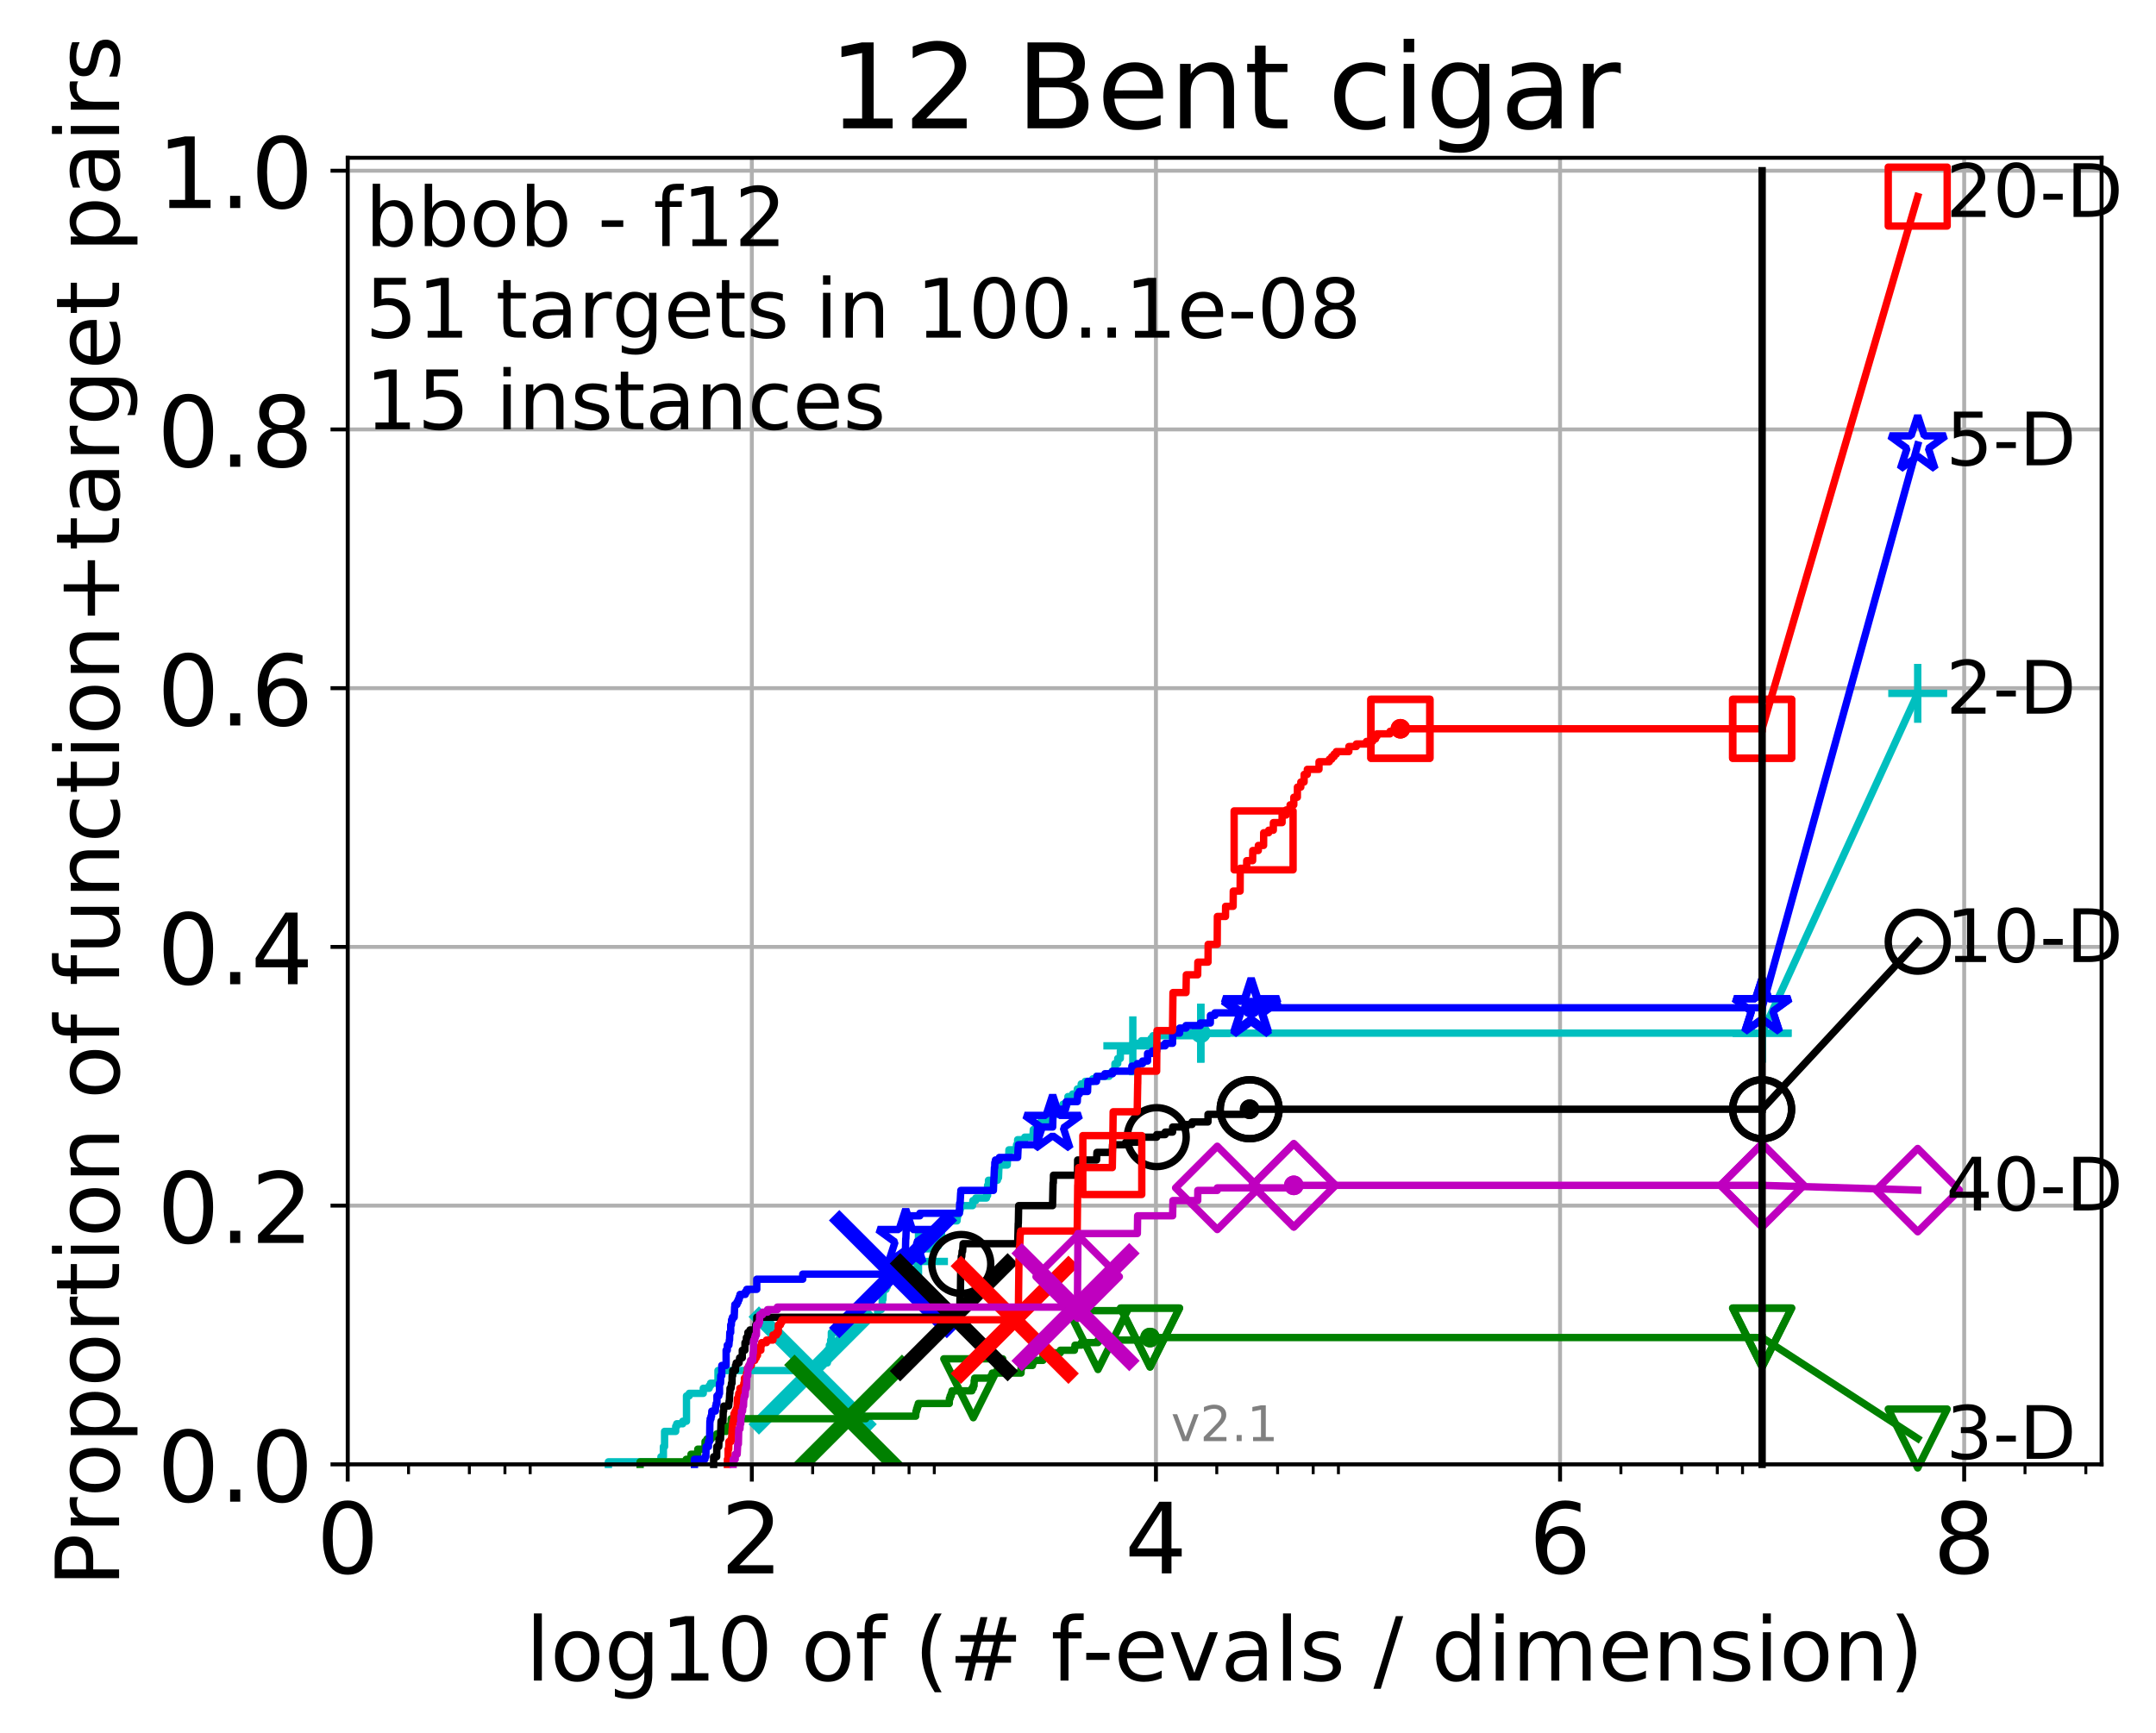 <?xml version="1.0" encoding="utf-8" standalone="no"?>
<!DOCTYPE svg PUBLIC "-//W3C//DTD SVG 1.1//EN"
  "http://www.w3.org/Graphics/SVG/1.1/DTD/svg11.dtd">
<!-- Created with matplotlib (http://matplotlib.org/) -->
<svg height="353pt" version="1.1" viewBox="0 0 439 353" width="439pt" xmlns="http://www.w3.org/2000/svg" xmlns:xlink="http://www.w3.org/1999/xlink">
 <defs>
  <style type="text/css">
*{stroke-linecap:butt;stroke-linejoin:round;}
  </style>
 </defs>
 <g id="figure_1">
  <g id="patch_1">
   <path d="M 0 353.222 
L 439.489 353.222 
L 439.489 0 
L 0 0 
z
" style="fill:#ffffff;"/>
  </g>
  <g id="axes_1">
   <g id="patch_2">
    <path d="M 70.8 298.245 
L 427.92 298.245 
L 427.92 32.133 
L 70.8 32.133 
z
" style="fill:#ffffff;"/>
   </g>
   <g id="matplotlib.axis_1">
    <g id="xtick_1">
     <g id="line2d_1">
      <path clip-path="url(#p8d01faa964)" d="M 70.8 298.245 
L 70.8 32.133 
" style="fill:none;stroke:#b0b0b0;stroke-linecap:square;stroke-width:0.8;"/>
     </g>
     <g id="line2d_2">
      <defs>
       <path d="M 0 0 
L 0 3.5 
" id="m1b810ad073" style="stroke:#000000;stroke-width:0.8;"/>
      </defs>
      <g>
       <use style="stroke:#000000;stroke-width:0.8;" x="70.8" xlink:href="#m1b810ad073" y="298.245"/>
      </g>
     </g>
     <g id="text_1">
      <!-- 0 -->
      <defs>
       <path d="M 31.781 66.406 
Q 24.172 66.406 20.328 58.906 
Q 16.5 51.422 16.5 36.375 
Q 16.5 21.391 20.328 13.891 
Q 24.172 6.391 31.781 6.391 
Q 39.453 6.391 43.281 13.891 
Q 47.125 21.391 47.125 36.375 
Q 47.125 51.422 43.281 58.906 
Q 39.453 66.406 31.781 66.406 
M 31.781 74.219 
Q 44.047 74.219 50.516 64.516 
Q 56.984 54.828 56.984 36.375 
Q 56.984 17.969 50.516 8.266 
Q 44.047 -1.422 31.781 -1.422 
Q 19.531 -1.422 13.062 8.266 
Q 6.594 17.969 6.594 36.375 
Q 6.594 54.828 13.062 64.516 
Q 19.531 74.219 31.781 74.219 
" id="DejaVuSans-30"/>
      </defs>
      <g transform="translate(64.438 320.442)scale(0.2 -0.2)">
       <use xlink:href="#DejaVuSans-30"/>
      </g>
     </g>
    </g>
    <g id="xtick_2">
     <g id="line2d_3">
      <path clip-path="url(#p8d01faa964)" d="M 153.086 298.245 
L 153.086 32.133 
" style="fill:none;stroke:#b0b0b0;stroke-linecap:square;stroke-width:0.8;"/>
     </g>
     <g id="line2d_4">
      <g>
       <use style="stroke:#000000;stroke-width:0.8;" x="153.086" xlink:href="#m1b810ad073" y="298.245"/>
      </g>
     </g>
     <g id="text_2">
      <!-- 2 -->
      <defs>
       <path d="M 19.188 8.297 
L 53.609 8.297 
L 53.609 0 
L 7.328 0 
L 7.328 8.297 
Q 12.938 14.109 22.625 23.891 
Q 32.328 33.688 34.812 36.531 
Q 39.547 41.844 41.422 45.531 
Q 43.312 49.219 43.312 52.781 
Q 43.312 58.594 39.234 62.25 
Q 35.156 65.922 28.609 65.922 
Q 23.969 65.922 18.812 64.312 
Q 13.672 62.703 7.812 59.422 
L 7.812 69.391 
Q 13.766 71.781 18.938 73 
Q 24.125 74.219 28.422 74.219 
Q 39.75 74.219 46.484 68.547 
Q 53.219 62.891 53.219 53.422 
Q 53.219 48.922 51.531 44.891 
Q 49.859 40.875 45.406 35.406 
Q 44.188 33.984 37.641 27.219 
Q 31.109 20.453 19.188 8.297 
" id="DejaVuSans-32"/>
      </defs>
      <g transform="translate(146.723 320.442)scale(0.2 -0.2)">
       <use xlink:href="#DejaVuSans-32"/>
      </g>
     </g>
    </g>
    <g id="xtick_3">
     <g id="line2d_5">
      <path clip-path="url(#p8d01faa964)" d="M 235.371 298.245 
L 235.371 32.133 
" style="fill:none;stroke:#b0b0b0;stroke-linecap:square;stroke-width:0.8;"/>
     </g>
     <g id="line2d_6">
      <g>
       <use style="stroke:#000000;stroke-width:0.8;" x="235.371" xlink:href="#m1b810ad073" y="298.245"/>
      </g>
     </g>
     <g id="text_3">
      <!-- 4 -->
      <defs>
       <path d="M 37.797 64.312 
L 12.891 25.391 
L 37.797 25.391 
z
M 35.203 72.906 
L 47.609 72.906 
L 47.609 25.391 
L 58.016 25.391 
L 58.016 17.188 
L 47.609 17.188 
L 47.609 0 
L 37.797 0 
L 37.797 17.188 
L 4.891 17.188 
L 4.891 26.703 
z
" id="DejaVuSans-34"/>
      </defs>
      <g transform="translate(229.009 320.442)scale(0.2 -0.2)">
       <use xlink:href="#DejaVuSans-34"/>
      </g>
     </g>
    </g>
    <g id="xtick_4">
     <g id="line2d_7">
      <path clip-path="url(#p8d01faa964)" d="M 317.657 298.245 
L 317.657 32.133 
" style="fill:none;stroke:#b0b0b0;stroke-linecap:square;stroke-width:0.8;"/>
     </g>
     <g id="line2d_8">
      <g>
       <use style="stroke:#000000;stroke-width:0.8;" x="317.657" xlink:href="#m1b810ad073" y="298.245"/>
      </g>
     </g>
     <g id="text_4">
      <!-- 6 -->
      <defs>
       <path d="M 33.016 40.375 
Q 26.375 40.375 22.484 35.828 
Q 18.609 31.297 18.609 23.391 
Q 18.609 15.531 22.484 10.953 
Q 26.375 6.391 33.016 6.391 
Q 39.656 6.391 43.531 10.953 
Q 47.406 15.531 47.406 23.391 
Q 47.406 31.297 43.531 35.828 
Q 39.656 40.375 33.016 40.375 
M 52.594 71.297 
L 52.594 62.312 
Q 48.875 64.062 45.094 64.984 
Q 41.312 65.922 37.594 65.922 
Q 27.828 65.922 22.672 59.328 
Q 17.531 52.734 16.797 39.406 
Q 19.672 43.656 24.016 45.922 
Q 28.375 48.188 33.594 48.188 
Q 44.578 48.188 50.953 41.516 
Q 57.328 34.859 57.328 23.391 
Q 57.328 12.156 50.688 5.359 
Q 44.047 -1.422 33.016 -1.422 
Q 20.359 -1.422 13.672 8.266 
Q 6.984 17.969 6.984 36.375 
Q 6.984 53.656 15.188 63.938 
Q 23.391 74.219 37.203 74.219 
Q 40.922 74.219 44.703 73.484 
Q 48.484 72.75 52.594 71.297 
" id="DejaVuSans-36"/>
      </defs>
      <g transform="translate(311.295 320.442)scale(0.2 -0.2)">
       <use xlink:href="#DejaVuSans-36"/>
      </g>
     </g>
    </g>
    <g id="xtick_5">
     <g id="line2d_9">
      <path clip-path="url(#p8d01faa964)" d="M 399.943 298.245 
L 399.943 32.133 
" style="fill:none;stroke:#b0b0b0;stroke-linecap:square;stroke-width:0.8;"/>
     </g>
     <g id="line2d_10">
      <g>
       <use style="stroke:#000000;stroke-width:0.8;" x="399.943" xlink:href="#m1b810ad073" y="298.245"/>
      </g>
     </g>
     <g id="text_5">
      <!-- 8 -->
      <defs>
       <path d="M 31.781 34.625 
Q 24.75 34.625 20.719 30.859 
Q 16.703 27.094 16.703 20.516 
Q 16.703 13.922 20.719 10.156 
Q 24.75 6.391 31.781 6.391 
Q 38.812 6.391 42.859 10.172 
Q 46.922 13.969 46.922 20.516 
Q 46.922 27.094 42.891 30.859 
Q 38.875 34.625 31.781 34.625 
M 21.922 38.812 
Q 15.578 40.375 12.031 44.719 
Q 8.5 49.078 8.5 55.328 
Q 8.5 64.062 14.719 69.141 
Q 20.953 74.219 31.781 74.219 
Q 42.672 74.219 48.875 69.141 
Q 55.078 64.062 55.078 55.328 
Q 55.078 49.078 51.531 44.719 
Q 48 40.375 41.703 38.812 
Q 48.828 37.156 52.797 32.312 
Q 56.781 27.484 56.781 20.516 
Q 56.781 9.906 50.312 4.234 
Q 43.844 -1.422 31.781 -1.422 
Q 19.734 -1.422 13.25 4.234 
Q 6.781 9.906 6.781 20.516 
Q 6.781 27.484 10.781 32.312 
Q 14.797 37.156 21.922 38.812 
M 18.312 54.391 
Q 18.312 48.734 21.844 45.562 
Q 25.391 42.391 31.781 42.391 
Q 38.141 42.391 41.719 45.562 
Q 45.312 48.734 45.312 54.391 
Q 45.312 60.062 41.719 63.234 
Q 38.141 66.406 31.781 66.406 
Q 25.391 66.406 21.844 63.234 
Q 18.312 60.062 18.312 54.391 
" id="DejaVuSans-38"/>
      </defs>
      <g transform="translate(393.58 320.442)scale(0.2 -0.2)">
       <use xlink:href="#DejaVuSans-38"/>
      </g>
     </g>
    </g>
    <g id="xtick_6">
     <g id="line2d_11">
      <defs>
       <path d="M 0 0 
L 0 2 
" id="m24ecc452b7" style="stroke:#000000;stroke-width:0.6;"/>
      </defs>
      <g>
       <use style="stroke:#000000;stroke-width:0.6;" x="83.185" xlink:href="#m24ecc452b7" y="298.245"/>
      </g>
     </g>
    </g>
    <g id="xtick_7">
     <g id="line2d_12">
      <g>
       <use style="stroke:#000000;stroke-width:0.6;" x="95.57" xlink:href="#m24ecc452b7" y="298.245"/>
      </g>
     </g>
    </g>
    <g id="xtick_8">
     <g id="line2d_13">
      <g>
       <use style="stroke:#000000;stroke-width:0.6;" x="102.815" xlink:href="#m24ecc452b7" y="298.245"/>
      </g>
     </g>
    </g>
    <g id="xtick_9">
     <g id="line2d_14">
      <g>
       <use style="stroke:#000000;stroke-width:0.6;" x="107.956" xlink:href="#m24ecc452b7" y="298.245"/>
      </g>
     </g>
    </g>
    <g id="xtick_10">
     <g id="line2d_15">
      <g>
       <use style="stroke:#000000;stroke-width:0.6;" x="165.471" xlink:href="#m24ecc452b7" y="298.245"/>
      </g>
     </g>
    </g>
    <g id="xtick_11">
     <g id="line2d_16">
      <g>
       <use style="stroke:#000000;stroke-width:0.6;" x="177.856" xlink:href="#m24ecc452b7" y="298.245"/>
      </g>
     </g>
    </g>
    <g id="xtick_12">
     <g id="line2d_17">
      <g>
       <use style="stroke:#000000;stroke-width:0.6;" x="185.101" xlink:href="#m24ecc452b7" y="298.245"/>
      </g>
     </g>
    </g>
    <g id="xtick_13">
     <g id="line2d_18">
      <g>
       <use style="stroke:#000000;stroke-width:0.6;" x="190.241" xlink:href="#m24ecc452b7" y="298.245"/>
      </g>
     </g>
    </g>
    <g id="xtick_14">
     <g id="line2d_19">
      <g>
       <use style="stroke:#000000;stroke-width:0.6;" x="247.757" xlink:href="#m24ecc452b7" y="298.245"/>
      </g>
     </g>
    </g>
    <g id="xtick_15">
     <g id="line2d_20">
      <g>
       <use style="stroke:#000000;stroke-width:0.6;" x="260.142" xlink:href="#m24ecc452b7" y="298.245"/>
      </g>
     </g>
    </g>
    <g id="xtick_16">
     <g id="line2d_21">
      <g>
       <use style="stroke:#000000;stroke-width:0.6;" x="267.387" xlink:href="#m24ecc452b7" y="298.245"/>
      </g>
     </g>
    </g>
    <g id="xtick_17">
     <g id="line2d_22">
      <g>
       <use style="stroke:#000000;stroke-width:0.6;" x="272.527" xlink:href="#m24ecc452b7" y="298.245"/>
      </g>
     </g>
    </g>
    <g id="xtick_18">
     <g id="line2d_23">
      <g>
       <use style="stroke:#000000;stroke-width:0.6;" x="330.042" xlink:href="#m24ecc452b7" y="298.245"/>
      </g>
     </g>
    </g>
    <g id="xtick_19">
     <g id="line2d_24">
      <g>
       <use style="stroke:#000000;stroke-width:0.6;" x="342.428" xlink:href="#m24ecc452b7" y="298.245"/>
      </g>
     </g>
    </g>
    <g id="xtick_20">
     <g id="line2d_25">
      <g>
       <use style="stroke:#000000;stroke-width:0.6;" x="349.673" xlink:href="#m24ecc452b7" y="298.245"/>
      </g>
     </g>
    </g>
    <g id="xtick_21">
     <g id="line2d_26">
      <g>
       <use style="stroke:#000000;stroke-width:0.6;" x="354.813" xlink:href="#m24ecc452b7" y="298.245"/>
      </g>
     </g>
    </g>
    <g id="xtick_22">
     <g id="line2d_27">
      <g>
       <use style="stroke:#000000;stroke-width:0.6;" x="412.328" xlink:href="#m24ecc452b7" y="298.245"/>
      </g>
     </g>
    </g>
    <g id="xtick_23">
     <g id="line2d_28">
      <g>
       <use style="stroke:#000000;stroke-width:0.6;" x="424.713" xlink:href="#m24ecc452b7" y="298.245"/>
      </g>
     </g>
    </g>
    <g id="text_6">
     <!-- log10 of (# f-evals / dimension) -->
     <defs>
      <path d="M 9.422 75.984 
L 18.406 75.984 
L 18.406 0 
L 9.422 0 
z
" id="DejaVuSans-6c"/>
      <path d="M 30.609 48.391 
Q 23.391 48.391 19.188 42.75 
Q 14.984 37.109 14.984 27.297 
Q 14.984 17.484 19.156 11.844 
Q 23.344 6.203 30.609 6.203 
Q 37.797 6.203 41.984 11.859 
Q 46.188 17.531 46.188 27.297 
Q 46.188 37.016 41.984 42.703 
Q 37.797 48.391 30.609 48.391 
M 30.609 56 
Q 42.328 56 49.016 48.375 
Q 55.719 40.766 55.719 27.297 
Q 55.719 13.875 49.016 6.219 
Q 42.328 -1.422 30.609 -1.422 
Q 18.844 -1.422 12.172 6.219 
Q 5.516 13.875 5.516 27.297 
Q 5.516 40.766 12.172 48.375 
Q 18.844 56 30.609 56 
" id="DejaVuSans-6f"/>
      <path d="M 45.406 27.984 
Q 45.406 37.75 41.375 43.109 
Q 37.359 48.484 30.078 48.484 
Q 22.859 48.484 18.828 43.109 
Q 14.797 37.75 14.797 27.984 
Q 14.797 18.266 18.828 12.891 
Q 22.859 7.516 30.078 7.516 
Q 37.359 7.516 41.375 12.891 
Q 45.406 18.266 45.406 27.984 
M 54.391 6.781 
Q 54.391 -7.172 48.188 -13.984 
Q 42 -20.797 29.203 -20.797 
Q 24.469 -20.797 20.266 -20.094 
Q 16.062 -19.391 12.109 -17.922 
L 12.109 -9.188 
Q 16.062 -11.328 19.922 -12.344 
Q 23.781 -13.375 27.781 -13.375 
Q 36.625 -13.375 41.016 -8.766 
Q 45.406 -4.156 45.406 5.172 
L 45.406 9.625 
Q 42.625 4.781 38.281 2.391 
Q 33.938 0 27.875 0 
Q 17.828 0 11.672 7.656 
Q 5.516 15.328 5.516 27.984 
Q 5.516 40.672 11.672 48.328 
Q 17.828 56 27.875 56 
Q 33.938 56 38.281 53.609 
Q 42.625 51.219 45.406 46.391 
L 45.406 54.688 
L 54.391 54.688 
z
" id="DejaVuSans-67"/>
      <path d="M 12.406 8.297 
L 28.516 8.297 
L 28.516 63.922 
L 10.984 60.406 
L 10.984 69.391 
L 28.422 72.906 
L 38.281 72.906 
L 38.281 8.297 
L 54.391 8.297 
L 54.391 0 
L 12.406 0 
z
" id="DejaVuSans-31"/>
      <path id="DejaVuSans-20"/>
      <path d="M 37.109 75.984 
L 37.109 68.5 
L 28.516 68.5 
Q 23.688 68.5 21.797 66.547 
Q 19.922 64.594 19.922 59.516 
L 19.922 54.688 
L 34.719 54.688 
L 34.719 47.703 
L 19.922 47.703 
L 19.922 0 
L 10.891 0 
L 10.891 47.703 
L 2.297 47.703 
L 2.297 54.688 
L 10.891 54.688 
L 10.891 58.5 
Q 10.891 67.625 15.141 71.797 
Q 19.391 75.984 28.609 75.984 
z
" id="DejaVuSans-66"/>
      <path d="M 31 75.875 
Q 24.469 64.656 21.281 53.656 
Q 18.109 42.672 18.109 31.391 
Q 18.109 20.125 21.312 9.062 
Q 24.516 -2 31 -13.188 
L 23.188 -13.188 
Q 15.875 -1.703 12.234 9.375 
Q 8.594 20.453 8.594 31.391 
Q 8.594 42.281 12.203 53.312 
Q 15.828 64.359 23.188 75.875 
z
" id="DejaVuSans-28"/>
      <path d="M 51.125 44 
L 36.922 44 
L 32.812 27.688 
L 47.125 27.688 
z
M 43.797 71.781 
L 38.719 51.516 
L 52.984 51.516 
L 58.109 71.781 
L 65.922 71.781 
L 60.891 51.516 
L 76.125 51.516 
L 76.125 44 
L 58.984 44 
L 54.984 27.688 
L 70.516 27.688 
L 70.516 20.219 
L 53.078 20.219 
L 48 0 
L 40.188 0 
L 45.219 20.219 
L 30.906 20.219 
L 25.875 0 
L 18.016 0 
L 23.094 20.219 
L 7.719 20.219 
L 7.719 27.688 
L 24.906 27.688 
L 29 44 
L 13.281 44 
L 13.281 51.516 
L 30.906 51.516 
L 35.891 71.781 
z
" id="DejaVuSans-23"/>
      <path d="M 4.891 31.391 
L 31.203 31.391 
L 31.203 23.391 
L 4.891 23.391 
z
" id="DejaVuSans-2d"/>
      <path d="M 56.203 29.594 
L 56.203 25.203 
L 14.891 25.203 
Q 15.484 15.922 20.484 11.062 
Q 25.484 6.203 34.422 6.203 
Q 39.594 6.203 44.453 7.469 
Q 49.312 8.734 54.109 11.281 
L 54.109 2.781 
Q 49.266 0.734 44.188 -0.344 
Q 39.109 -1.422 33.891 -1.422 
Q 20.797 -1.422 13.156 6.188 
Q 5.516 13.812 5.516 26.812 
Q 5.516 40.234 12.766 48.109 
Q 20.016 56 32.328 56 
Q 43.359 56 49.781 48.891 
Q 56.203 41.797 56.203 29.594 
M 47.219 32.234 
Q 47.125 39.594 43.094 43.984 
Q 39.062 48.391 32.422 48.391 
Q 24.906 48.391 20.391 44.141 
Q 15.875 39.891 15.188 32.172 
z
" id="DejaVuSans-65"/>
      <path d="M 2.984 54.688 
L 12.5 54.688 
L 29.594 8.797 
L 46.688 54.688 
L 56.203 54.688 
L 35.688 0 
L 23.484 0 
z
" id="DejaVuSans-76"/>
      <path d="M 34.281 27.484 
Q 23.391 27.484 19.188 25 
Q 14.984 22.516 14.984 16.5 
Q 14.984 11.719 18.141 8.906 
Q 21.297 6.109 26.703 6.109 
Q 34.188 6.109 38.703 11.406 
Q 43.219 16.703 43.219 25.484 
L 43.219 27.484 
z
M 52.203 31.203 
L 52.203 0 
L 43.219 0 
L 43.219 8.297 
Q 40.141 3.328 35.547 0.953 
Q 30.953 -1.422 24.312 -1.422 
Q 15.922 -1.422 10.953 3.297 
Q 6 8.016 6 15.922 
Q 6 25.141 12.172 29.828 
Q 18.359 34.516 30.609 34.516 
L 43.219 34.516 
L 43.219 35.406 
Q 43.219 41.609 39.141 45 
Q 35.062 48.391 27.688 48.391 
Q 23 48.391 18.547 47.266 
Q 14.109 46.141 10.016 43.891 
L 10.016 52.203 
Q 14.938 54.109 19.578 55.047 
Q 24.219 56 28.609 56 
Q 40.484 56 46.344 49.844 
Q 52.203 43.703 52.203 31.203 
" id="DejaVuSans-61"/>
      <path d="M 44.281 53.078 
L 44.281 44.578 
Q 40.484 46.531 36.375 47.5 
Q 32.281 48.484 27.875 48.484 
Q 21.188 48.484 17.844 46.438 
Q 14.5 44.391 14.5 40.281 
Q 14.5 37.156 16.891 35.375 
Q 19.281 33.594 26.516 31.984 
L 29.594 31.297 
Q 39.156 29.25 43.188 25.516 
Q 47.219 21.781 47.219 15.094 
Q 47.219 7.469 41.188 3.016 
Q 35.156 -1.422 24.609 -1.422 
Q 20.219 -1.422 15.453 -0.562 
Q 10.688 0.297 5.422 2 
L 5.422 11.281 
Q 10.406 8.688 15.234 7.391 
Q 20.062 6.109 24.812 6.109 
Q 31.156 6.109 34.562 8.281 
Q 37.984 10.453 37.984 14.406 
Q 37.984 18.062 35.516 20.016 
Q 33.062 21.969 24.703 23.781 
L 21.578 24.516 
Q 13.234 26.266 9.516 29.906 
Q 5.812 33.547 5.812 39.891 
Q 5.812 47.609 11.281 51.797 
Q 16.75 56 26.812 56 
Q 31.781 56 36.172 55.266 
Q 40.578 54.547 44.281 53.078 
" id="DejaVuSans-73"/>
      <path d="M 25.391 72.906 
L 33.688 72.906 
L 8.297 -9.281 
L 0 -9.281 
z
" id="DejaVuSans-2f"/>
      <path d="M 45.406 46.391 
L 45.406 75.984 
L 54.391 75.984 
L 54.391 0 
L 45.406 0 
L 45.406 8.203 
Q 42.578 3.328 38.25 0.953 
Q 33.938 -1.422 27.875 -1.422 
Q 17.969 -1.422 11.734 6.484 
Q 5.516 14.406 5.516 27.297 
Q 5.516 40.188 11.734 48.094 
Q 17.969 56 27.875 56 
Q 33.938 56 38.25 53.625 
Q 42.578 51.266 45.406 46.391 
M 14.797 27.297 
Q 14.797 17.391 18.875 11.75 
Q 22.953 6.109 30.078 6.109 
Q 37.203 6.109 41.297 11.75 
Q 45.406 17.391 45.406 27.297 
Q 45.406 37.203 41.297 42.844 
Q 37.203 48.484 30.078 48.484 
Q 22.953 48.484 18.875 42.844 
Q 14.797 37.203 14.797 27.297 
" id="DejaVuSans-64"/>
      <path d="M 9.422 54.688 
L 18.406 54.688 
L 18.406 0 
L 9.422 0 
z
M 9.422 75.984 
L 18.406 75.984 
L 18.406 64.594 
L 9.422 64.594 
z
" id="DejaVuSans-69"/>
      <path d="M 52 44.188 
Q 55.375 50.25 60.062 53.125 
Q 64.75 56 71.094 56 
Q 79.641 56 84.281 50.016 
Q 88.922 44.047 88.922 33.016 
L 88.922 0 
L 79.891 0 
L 79.891 32.719 
Q 79.891 40.578 77.094 44.375 
Q 74.312 48.188 68.609 48.188 
Q 61.625 48.188 57.562 43.547 
Q 53.516 38.922 53.516 30.906 
L 53.516 0 
L 44.484 0 
L 44.484 32.719 
Q 44.484 40.625 41.703 44.406 
Q 38.922 48.188 33.109 48.188 
Q 26.219 48.188 22.156 43.531 
Q 18.109 38.875 18.109 30.906 
L 18.109 0 
L 9.078 0 
L 9.078 54.688 
L 18.109 54.688 
L 18.109 46.188 
Q 21.188 51.219 25.484 53.609 
Q 29.781 56 35.688 56 
Q 41.656 56 45.828 52.969 
Q 50 49.953 52 44.188 
" id="DejaVuSans-6d"/>
      <path d="M 54.891 33.016 
L 54.891 0 
L 45.906 0 
L 45.906 32.719 
Q 45.906 40.484 42.875 44.328 
Q 39.844 48.188 33.797 48.188 
Q 26.516 48.188 22.312 43.547 
Q 18.109 38.922 18.109 30.906 
L 18.109 0 
L 9.078 0 
L 9.078 54.688 
L 18.109 54.688 
L 18.109 46.188 
Q 21.344 51.125 25.703 53.562 
Q 30.078 56 35.797 56 
Q 45.219 56 50.047 50.172 
Q 54.891 44.344 54.891 33.016 
" id="DejaVuSans-6e"/>
      <path d="M 8.016 75.875 
L 15.828 75.875 
Q 23.141 64.359 26.781 53.312 
Q 30.422 42.281 30.422 31.391 
Q 30.422 20.453 26.781 9.375 
Q 23.141 -1.703 15.828 -13.188 
L 8.016 -13.188 
Q 14.5 -2 17.703 9.062 
Q 20.906 20.125 20.906 31.391 
Q 20.906 42.672 17.703 53.656 
Q 14.5 64.656 8.016 75.875 
" id="DejaVuSans-29"/>
     </defs>
     <g transform="translate(107.015 342.279)scale(0.18 -0.18)">
      <use xlink:href="#DejaVuSans-6c"/>
      <use x="27.783" xlink:href="#DejaVuSans-6f"/>
      <use x="88.965" xlink:href="#DejaVuSans-67"/>
      <use x="152.441" xlink:href="#DejaVuSans-31"/>
      <use x="216.064" xlink:href="#DejaVuSans-30"/>
      <use x="279.688" xlink:href="#DejaVuSans-20"/>
      <use x="311.475" xlink:href="#DejaVuSans-6f"/>
      <use x="372.656" xlink:href="#DejaVuSans-66"/>
      <use x="407.861" xlink:href="#DejaVuSans-20"/>
      <use x="439.648" xlink:href="#DejaVuSans-28"/>
      <use x="478.662" xlink:href="#DejaVuSans-23"/>
      <use x="562.451" xlink:href="#DejaVuSans-20"/>
      <use x="594.238" xlink:href="#DejaVuSans-66"/>
      <use x="629.365" xlink:href="#DejaVuSans-2d"/>
      <use x="665.449" xlink:href="#DejaVuSans-65"/>
      <use x="726.973" xlink:href="#DejaVuSans-76"/>
      <use x="786.152" xlink:href="#DejaVuSans-61"/>
      <use x="847.432" xlink:href="#DejaVuSans-6c"/>
      <use x="875.215" xlink:href="#DejaVuSans-73"/>
      <use x="927.314" xlink:href="#DejaVuSans-20"/>
      <use x="959.102" xlink:href="#DejaVuSans-2f"/>
      <use x="992.793" xlink:href="#DejaVuSans-20"/>
      <use x="1024.58" xlink:href="#DejaVuSans-64"/>
      <use x="1088.057" xlink:href="#DejaVuSans-69"/>
      <use x="1115.84" xlink:href="#DejaVuSans-6d"/>
      <use x="1213.252" xlink:href="#DejaVuSans-65"/>
      <use x="1274.775" xlink:href="#DejaVuSans-6e"/>
      <use x="1338.154" xlink:href="#DejaVuSans-73"/>
      <use x="1390.254" xlink:href="#DejaVuSans-69"/>
      <use x="1418.037" xlink:href="#DejaVuSans-6f"/>
      <use x="1479.219" xlink:href="#DejaVuSans-6e"/>
      <use x="1542.598" xlink:href="#DejaVuSans-29"/>
     </g>
    </g>
   </g>
   <g id="matplotlib.axis_2">
    <g id="ytick_1">
     <g id="line2d_29">
      <path clip-path="url(#p8d01faa964)" d="M 70.8 298.245 
L 427.92 298.245 
" style="fill:none;stroke:#b0b0b0;stroke-linecap:square;stroke-width:0.8;"/>
     </g>
     <g id="line2d_30">
      <defs>
       <path d="M 0 0 
L -3.5 0 
" id="mbcc4a6cb38" style="stroke:#000000;stroke-width:0.8;"/>
      </defs>
      <g>
       <use style="stroke:#000000;stroke-width:0.8;" x="70.8" xlink:href="#mbcc4a6cb38" y="298.245"/>
      </g>
     </g>
     <g id="text_7">
      <!-- 0.0 -->
      <defs>
       <path d="M 10.688 12.406 
L 21 12.406 
L 21 0 
L 10.688 0 
z
" id="DejaVuSans-2e"/>
      </defs>
      <g transform="translate(31.994 305.844)scale(0.2 -0.2)">
       <use xlink:href="#DejaVuSans-30"/>
       <use x="63.623" xlink:href="#DejaVuSans-2e"/>
       <use x="95.41" xlink:href="#DejaVuSans-30"/>
      </g>
     </g>
    </g>
    <g id="ytick_2">
     <g id="line2d_31">
      <path clip-path="url(#p8d01faa964)" d="M 70.8 245.55 
L 427.92 245.55 
" style="fill:none;stroke:#b0b0b0;stroke-linecap:square;stroke-width:0.8;"/>
     </g>
     <g id="line2d_32">
      <g>
       <use style="stroke:#000000;stroke-width:0.8;" x="70.8" xlink:href="#mbcc4a6cb38" y="245.55"/>
      </g>
     </g>
     <g id="text_8">
      <!-- 0.2 -->
      <g transform="translate(31.994 253.148)scale(0.2 -0.2)">
       <use xlink:href="#DejaVuSans-30"/>
       <use x="63.623" xlink:href="#DejaVuSans-2e"/>
       <use x="95.41" xlink:href="#DejaVuSans-32"/>
      </g>
     </g>
    </g>
    <g id="ytick_3">
     <g id="line2d_33">
      <path clip-path="url(#p8d01faa964)" d="M 70.8 192.854 
L 427.92 192.854 
" style="fill:none;stroke:#b0b0b0;stroke-linecap:square;stroke-width:0.8;"/>
     </g>
     <g id="line2d_34">
      <g>
       <use style="stroke:#000000;stroke-width:0.8;" x="70.8" xlink:href="#mbcc4a6cb38" y="192.854"/>
      </g>
     </g>
     <g id="text_9">
      <!-- 0.4 -->
      <g transform="translate(31.994 200.453)scale(0.2 -0.2)">
       <use xlink:href="#DejaVuSans-30"/>
       <use x="63.623" xlink:href="#DejaVuSans-2e"/>
       <use x="95.41" xlink:href="#DejaVuSans-34"/>
      </g>
     </g>
    </g>
    <g id="ytick_4">
     <g id="line2d_35">
      <path clip-path="url(#p8d01faa964)" d="M 70.8 140.159 
L 427.92 140.159 
" style="fill:none;stroke:#b0b0b0;stroke-linecap:square;stroke-width:0.8;"/>
     </g>
     <g id="line2d_36">
      <g>
       <use style="stroke:#000000;stroke-width:0.8;" x="70.8" xlink:href="#mbcc4a6cb38" y="140.159"/>
      </g>
     </g>
     <g id="text_10">
      <!-- 0.6 -->
      <g transform="translate(31.994 147.757)scale(0.2 -0.2)">
       <use xlink:href="#DejaVuSans-30"/>
       <use x="63.623" xlink:href="#DejaVuSans-2e"/>
       <use x="95.41" xlink:href="#DejaVuSans-36"/>
      </g>
     </g>
    </g>
    <g id="ytick_5">
     <g id="line2d_37">
      <path clip-path="url(#p8d01faa964)" d="M 70.8 87.464 
L 427.92 87.464 
" style="fill:none;stroke:#b0b0b0;stroke-linecap:square;stroke-width:0.8;"/>
     </g>
     <g id="line2d_38">
      <g>
       <use style="stroke:#000000;stroke-width:0.8;" x="70.8" xlink:href="#mbcc4a6cb38" y="87.464"/>
      </g>
     </g>
     <g id="text_11">
      <!-- 0.8 -->
      <g transform="translate(31.994 95.062)scale(0.2 -0.2)">
       <use xlink:href="#DejaVuSans-30"/>
       <use x="63.623" xlink:href="#DejaVuSans-2e"/>
       <use x="95.41" xlink:href="#DejaVuSans-38"/>
      </g>
     </g>
    </g>
    <g id="ytick_6">
     <g id="line2d_39">
      <path clip-path="url(#p8d01faa964)" d="M 70.8 34.768 
L 427.92 34.768 
" style="fill:none;stroke:#b0b0b0;stroke-linecap:square;stroke-width:0.8;"/>
     </g>
     <g id="line2d_40">
      <g>
       <use style="stroke:#000000;stroke-width:0.8;" x="70.8" xlink:href="#mbcc4a6cb38" y="34.768"/>
      </g>
     </g>
     <g id="text_12">
      <!-- 1.0 -->
      <g transform="translate(31.994 42.367)scale(0.2 -0.2)">
       <use xlink:href="#DejaVuSans-31"/>
       <use x="63.623" xlink:href="#DejaVuSans-2e"/>
       <use x="95.41" xlink:href="#DejaVuSans-30"/>
      </g>
     </g>
    </g>
    <g id="text_13">
     <!-- Proportion of function+target pairs -->
     <defs>
      <path d="M 19.672 64.797 
L 19.672 37.406 
L 32.078 37.406 
Q 38.969 37.406 42.719 40.969 
Q 46.484 44.531 46.484 51.125 
Q 46.484 57.672 42.719 61.234 
Q 38.969 64.797 32.078 64.797 
z
M 9.812 72.906 
L 32.078 72.906 
Q 44.344 72.906 50.609 67.359 
Q 56.891 61.812 56.891 51.125 
Q 56.891 40.328 50.609 34.812 
Q 44.344 29.297 32.078 29.297 
L 19.672 29.297 
L 19.672 0 
L 9.812 0 
z
" id="DejaVuSans-50"/>
      <path d="M 41.109 46.297 
Q 39.594 47.172 37.812 47.578 
Q 36.031 48 33.891 48 
Q 26.266 48 22.188 43.047 
Q 18.109 38.094 18.109 28.812 
L 18.109 0 
L 9.078 0 
L 9.078 54.688 
L 18.109 54.688 
L 18.109 46.188 
Q 20.953 51.172 25.484 53.578 
Q 30.031 56 36.531 56 
Q 37.453 56 38.578 55.875 
Q 39.703 55.766 41.062 55.516 
z
" id="DejaVuSans-72"/>
      <path d="M 18.109 8.203 
L 18.109 -20.797 
L 9.078 -20.797 
L 9.078 54.688 
L 18.109 54.688 
L 18.109 46.391 
Q 20.953 51.266 25.266 53.625 
Q 29.594 56 35.594 56 
Q 45.562 56 51.781 48.094 
Q 58.016 40.188 58.016 27.297 
Q 58.016 14.406 51.781 6.484 
Q 45.562 -1.422 35.594 -1.422 
Q 29.594 -1.422 25.266 0.953 
Q 20.953 3.328 18.109 8.203 
M 48.688 27.297 
Q 48.688 37.203 44.609 42.844 
Q 40.531 48.484 33.406 48.484 
Q 26.266 48.484 22.188 42.844 
Q 18.109 37.203 18.109 27.297 
Q 18.109 17.391 22.188 11.75 
Q 26.266 6.109 33.406 6.109 
Q 40.531 6.109 44.609 11.75 
Q 48.688 17.391 48.688 27.297 
" id="DejaVuSans-70"/>
      <path d="M 18.312 70.219 
L 18.312 54.688 
L 36.812 54.688 
L 36.812 47.703 
L 18.312 47.703 
L 18.312 18.016 
Q 18.312 11.328 20.141 9.422 
Q 21.969 7.516 27.594 7.516 
L 36.812 7.516 
L 36.812 0 
L 27.594 0 
Q 17.188 0 13.234 3.875 
Q 9.281 7.766 9.281 18.016 
L 9.281 47.703 
L 2.688 47.703 
L 2.688 54.688 
L 9.281 54.688 
L 9.281 70.219 
z
" id="DejaVuSans-74"/>
      <path d="M 8.5 21.578 
L 8.5 54.688 
L 17.484 54.688 
L 17.484 21.922 
Q 17.484 14.156 20.5 10.266 
Q 23.531 6.391 29.594 6.391 
Q 36.859 6.391 41.078 11.031 
Q 45.312 15.672 45.312 23.688 
L 45.312 54.688 
L 54.297 54.688 
L 54.297 0 
L 45.312 0 
L 45.312 8.406 
Q 42.047 3.422 37.719 1 
Q 33.406 -1.422 27.688 -1.422 
Q 18.266 -1.422 13.375 4.438 
Q 8.5 10.297 8.5 21.578 
M 31.109 56 
z
" id="DejaVuSans-75"/>
      <path d="M 48.781 52.594 
L 48.781 44.188 
Q 44.969 46.297 41.141 47.344 
Q 37.312 48.391 33.406 48.391 
Q 24.656 48.391 19.812 42.844 
Q 14.984 37.312 14.984 27.297 
Q 14.984 17.281 19.812 11.734 
Q 24.656 6.203 33.406 6.203 
Q 37.312 6.203 41.141 7.25 
Q 44.969 8.297 48.781 10.406 
L 48.781 2.094 
Q 45.016 0.344 40.984 -0.531 
Q 36.969 -1.422 32.422 -1.422 
Q 20.062 -1.422 12.781 6.344 
Q 5.516 14.109 5.516 27.297 
Q 5.516 40.672 12.859 48.328 
Q 20.219 56 33.016 56 
Q 37.156 56 41.109 55.141 
Q 45.062 54.297 48.781 52.594 
" id="DejaVuSans-63"/>
      <path d="M 46 62.703 
L 46 35.5 
L 73.188 35.5 
L 73.188 27.203 
L 46 27.203 
L 46 0 
L 37.797 0 
L 37.797 27.203 
L 10.594 27.203 
L 10.594 35.5 
L 37.797 35.5 
L 37.797 62.703 
z
" id="DejaVuSans-2b"/>
     </defs>
     <g transform="translate(24.25 323.179)rotate(-90)scale(0.18 -0.18)">
      <use xlink:href="#DejaVuSans-50"/>
      <use x="60.287" xlink:href="#DejaVuSans-72"/>
      <use x="101.369" xlink:href="#DejaVuSans-6f"/>
      <use x="162.551" xlink:href="#DejaVuSans-70"/>
      <use x="226.027" xlink:href="#DejaVuSans-6f"/>
      <use x="287.209" xlink:href="#DejaVuSans-72"/>
      <use x="328.322" xlink:href="#DejaVuSans-74"/>
      <use x="367.531" xlink:href="#DejaVuSans-69"/>
      <use x="395.314" xlink:href="#DejaVuSans-6f"/>
      <use x="456.496" xlink:href="#DejaVuSans-6e"/>
      <use x="519.875" xlink:href="#DejaVuSans-20"/>
      <use x="551.662" xlink:href="#DejaVuSans-6f"/>
      <use x="612.844" xlink:href="#DejaVuSans-66"/>
      <use x="648.049" xlink:href="#DejaVuSans-20"/>
      <use x="679.836" xlink:href="#DejaVuSans-66"/>
      <use x="715.041" xlink:href="#DejaVuSans-75"/>
      <use x="778.42" xlink:href="#DejaVuSans-6e"/>
      <use x="841.799" xlink:href="#DejaVuSans-63"/>
      <use x="896.779" xlink:href="#DejaVuSans-74"/>
      <use x="935.988" xlink:href="#DejaVuSans-69"/>
      <use x="963.771" xlink:href="#DejaVuSans-6f"/>
      <use x="1024.953" xlink:href="#DejaVuSans-6e"/>
      <use x="1088.332" xlink:href="#DejaVuSans-2b"/>
      <use x="1172.121" xlink:href="#DejaVuSans-74"/>
      <use x="1211.33" xlink:href="#DejaVuSans-61"/>
      <use x="1272.609" xlink:href="#DejaVuSans-72"/>
      <use x="1313.707" xlink:href="#DejaVuSans-67"/>
      <use x="1377.184" xlink:href="#DejaVuSans-65"/>
      <use x="1438.707" xlink:href="#DejaVuSans-74"/>
      <use x="1477.916" xlink:href="#DejaVuSans-20"/>
      <use x="1509.703" xlink:href="#DejaVuSans-70"/>
      <use x="1573.18" xlink:href="#DejaVuSans-61"/>
      <use x="1634.459" xlink:href="#DejaVuSans-69"/>
      <use x="1662.242" xlink:href="#DejaVuSans-72"/>
      <use x="1703.355" xlink:href="#DejaVuSans-73"/>
     </g>
    </g>
   </g>
   <g id="line2d_41">
    <defs>
     <path d="M 0 1.5 
C 0.398 1.5 0.779 1.342 1.061 1.061 
C 1.342 0.779 1.5 0.398 1.5 0 
C 1.5 -0.398 1.342 -0.779 1.061 -1.061 
C 0.779 -1.342 0.398 -1.5 0 -1.5 
C -0.398 -1.5 -0.779 -1.342 -1.061 -1.061 
C -1.342 -0.779 -1.5 -0.398 -1.5 0 
C -1.5 0.398 -1.342 0.779 -1.061 1.061 
C -0.779 1.342 -0.398 1.5 0 1.5 
z
" id="m537a189ed3" style="stroke:#00bfbf;"/>
    </defs>
    <g>
     <use style="fill:#00bfbf;stroke:#00bfbf;" x="244.5" xlink:href="#m537a189ed3" y="210.42"/>
     <use style="fill:#00bfbf;stroke:#00bfbf;" x="244.5" xlink:href="#m537a189ed3" y="210.42"/>
    </g>
   </g>
   <g id="line2d_42">
    <path d="M 123.876 298.245 
L 123.876 297.729 
L 134.581 297.729 
L 134.581 296.696 
L 135.077 296.696 
L 135.077 294.629 
L 135.32 294.629 
L 135.32 291.529 
L 137.585 291.529 
L 137.585 290.496 
L 137.797 290.496 
L 137.797 289.979 
L 139.015 289.979 
L 139.015 289.463 
L 139.784 289.463 
L 139.784 284.297 
L 140.339 284.297 
L 140.339 283.78 
L 143.198 283.78 
L 143.198 282.747 
L 144.399 282.747 
L 144.399 282.23 
L 144.688 282.23 
L 144.688 281.713 
L 146.195 281.713 
L 146.195 279.13 
L 166.722 279.13 
L 166.722 278.097 
L 167.133 278.097 
L 167.133 277.58 
L 168.466 277.58 
L 168.504 274.997 
L 168.877 274.997 
L 168.877 273.964 
L 169.134 273.964 
L 169.134 272.931 
L 169.279 272.931 
L 169.279 271.381 
L 170.262 271.381 
L 170.262 270.864 
L 170.7 270.864 
L 170.7 268.798 
L 178.492 268.798 
L 178.492 268.281 
L 178.707 268.281 
L 178.707 266.731 
L 179.437 266.731 
L 179.437 266.215 
L 179.64 266.215 
L 179.64 264.665 
L 179.781 264.665 
L 179.861 262.598 
L 180.412 262.598 
L 180.412 262.082 
L 180.662 262.082 
L 180.662 260.532 
L 186.156 260.532 
L 186.156 259.499 
L 186.31 259.499 
L 186.393 258.465 
L 186.736 258.465 
L 186.845 256.916 
L 187.019 256.916 
L 187.019 254.333 
L 190.562 254.333 
L 190.562 253.816 
L 191.049 253.816 
L 191.156 252.783 
L 191.272 252.783 
L 191.272 252.266 
L 191.586 252.266 
L 191.586 251.749 
L 191.699 251.749 
L 191.699 248.65 
L 194.869 248.65 
L 194.972 247.616 
L 195.058 247.616 
L 195.058 247.1 
L 195.312 247.1 
L 195.312 246.583 
L 195.479 246.583 
L 195.479 246.067 
L 195.653 246.067 
L 195.653 245.55 
L 198.029 245.55 
L 198.101 244.517 
L 198.681 244.517 
L 198.681 244 
L 200.855 244 
L 200.855 243.483 
L 201.088 243.483 
L 201.088 241.417 
L 201.27 241.417 
L 201.27 240.384 
L 203.09 240.384 
L 203.09 239.867 
L 203.311 239.867 
L 203.418 237.284 
L 205.095 237.284 
L 205.148 235.734 
L 205.394 235.734 
L 205.437 234.184 
L 206.937 234.184 
L 206.99 233.151 
L 207.211 233.151 
L 207.211 232.118 
L 208.659 232.118 
L 208.659 231.601 
L 210.324 231.601 
L 210.403 230.051 
L 211.763 230.051 
L 211.863 228.501 
L 213.055 228.501 
L 213.083 227.468 
L 214.259 227.468 
L 214.259 226.952 
L 215.469 226.952 
L 215.469 226.435 
L 216.415 226.435 
L 216.449 224.885 
L 217.297 224.885 
L 217.297 224.368 
L 217.451 224.368 
L 217.451 223.335 
L 218.399 223.335 
L 218.399 222.819 
L 219.3 222.819 
L 219.366 221.785 
L 220.063 221.785 
L 220.158 220.752 
L 220.976 220.752 
L 220.976 220.235 
L 222.508 220.235 
L 222.508 219.719 
L 223.28 219.719 
L 223.28 219.202 
L 225.846 219.202 
L 225.846 218.686 
L 226.426 218.686 
L 226.426 218.169 
L 227.006 218.169 
L 227.025 216.619 
L 227.586 216.619 
L 227.586 215.586 
L 228.113 215.586 
L 228.13 214.036 
L 229.67 214.036 
L 229.67 213.519 
L 230.627 213.519 
L 230.662 212.486 
L 232.432 212.486 
L 232.432 211.969 
L 234.395 211.969 
L 234.395 211.453 
L 234.768 211.453 
L 234.768 210.936 
L 244.5 210.936 
L 244.5 210.42 
L 358.8 210.42 
L 358.8 210.42 
" style="fill:none;stroke:#00bfbf;stroke-linecap:square;stroke-width:1.5;"/>
   </g>
   <g id="line2d_43">
    <defs>
     <path d="M -6 0 
L 6 0 
M 0 6 
L 0 -6 
" id="mc89e9c7fb5" style="stroke:#00bfbf;stroke-width:1.5;"/>
    </defs>
    <g>
     <use style="fill:none;stroke:#00bfbf;stroke-width:1.5;" x="187.019" xlink:href="#mc89e9c7fb5" y="256.916"/>
     <use style="fill:none;stroke:#00bfbf;stroke-width:1.5;" x="230.662" xlink:href="#mc89e9c7fb5" y="213.003"/>
     <use style="fill:none;stroke:#00bfbf;stroke-width:1.5;" x="244.5" xlink:href="#mc89e9c7fb5" y="210.42"/>
     <use style="fill:none;stroke:#00bfbf;stroke-width:1.5;" x="244.5" xlink:href="#mc89e9c7fb5" y="210.42"/>
     <use style="fill:none;stroke:#00bfbf;stroke-width:1.5;" x="358.8" xlink:href="#mc89e9c7fb5" y="210.42"/>
    </g>
   </g>
   <g id="line2d_44"/>
   <g id="line2d_45">
    <path clip-path="url(#p8d01faa964)" d="M 165.471 279.13 
" style="fill:none;stroke:#00bfbf;stroke-linecap:square;stroke-width:1.5;"/>
    <defs>
     <path d="M -12 12 
L 12 -12 
M -12 -12 
L 12 12 
" id="m9f71b6d451" style="stroke:#00bfbf;stroke-width:3;"/>
    </defs>
    <g clip-path="url(#p8d01faa964)">
     <use style="fill:#00bfbf;stroke:#00bfbf;stroke-width:3;" x="165.471" xlink:href="#m9f71b6d451" y="279.13"/>
    </g>
   </g>
   <g id="line2d_46">
    <defs>
     <path d="M 0 1.5 
C 0.398 1.5 0.779 1.342 1.061 1.061 
C 1.342 0.779 1.5 0.398 1.5 0 
C 1.5 -0.398 1.342 -0.779 1.061 -1.061 
C 0.779 -1.342 0.398 -1.5 0 -1.5 
C -0.398 -1.5 -0.779 -1.342 -1.061 -1.061 
C -1.342 -0.779 -1.5 -0.398 -1.5 0 
C -1.5 0.398 -1.342 0.779 -1.061 1.061 
C -0.779 1.342 -0.398 1.5 0 1.5 
z
" id="mc0f48e3ef4" style="stroke:#008000;"/>
    </defs>
    <g>
     <use style="fill:#008000;stroke:#008000;" x="234.171" xlink:href="#mc0f48e3ef4" y="272.414"/>
     <use style="fill:#008000;stroke:#008000;" x="234.171" xlink:href="#mc0f48e3ef4" y="272.414"/>
    </g>
   </g>
   <g id="line2d_47">
    <path d="M 130.34 298.245 
L 130.34 297.729 
L 139.721 297.729 
L 139.721 297.212 
L 140.7 297.212 
L 140.7 296.179 
L 142.076 296.179 
L 142.076 295.146 
L 143.557 295.146 
L 143.557 293.596 
L 143.958 293.596 
L 143.958 293.079 
L 144.83 293.079 
L 144.83 292.563 
L 145.93 292.563 
L 145.93 292.046 
L 146.713 292.046 
L 146.713 291.529 
L 147.866 291.529 
L 147.866 290.496 
L 148.874 290.496 
L 148.874 288.946 
L 176.285 288.946 
L 176.285 288.43 
L 186.458 288.43 
L 186.458 287.913 
L 186.504 287.913 
L 186.504 287.396 
L 186.641 287.396 
L 186.641 286.88 
L 186.804 286.88 
L 186.804 286.363 
L 186.975 286.363 
L 186.975 285.846 
L 193.293 285.846 
L 193.293 285.33 
L 193.312 285.33 
L 193.312 284.813 
L 193.474 284.813 
L 193.474 284.297 
L 193.684 284.297 
L 193.684 283.78 
L 193.849 283.78 
L 193.849 283.263 
L 197.898 283.263 
L 197.898 282.747 
L 198.178 282.747 
L 198.178 282.23 
L 198.339 282.23 
L 198.339 281.713 
L 198.358 281.713 
L 198.358 281.197 
L 198.448 281.197 
L 198.448 280.68 
L 201.804 280.68 
L 201.804 280.164 
L 202.048 280.164 
L 202.048 279.647 
L 207.906 279.647 
L 207.906 278.614 
L 208.11 278.614 
L 208.11 278.097 
L 210.233 278.097 
L 210.233 277.58 
L 210.419 277.58 
L 210.419 277.064 
L 212.36 277.064 
L 212.36 276.031 
L 214.298 276.031 
L 214.298 275.514 
L 215.917 275.514 
L 215.917 274.997 
L 218.774 274.997 
L 218.774 274.481 
L 218.886 274.481 
L 218.886 273.964 
L 220.186 273.964 
L 220.186 273.448 
L 223.571 273.448 
L 223.571 272.931 
L 234.171 272.931 
L 234.171 272.414 
L 358.8 272.414 
" style="fill:none;stroke:#008000;stroke-linecap:square;stroke-width:1.5;"/>
   </g>
   <g id="line2d_48">
    <defs>
     <path d="M -0 6 
L 6 -6 
L -6 -6 
z
" id="mfeb82f1744" style="stroke:#008000;stroke-linejoin:miter;stroke-width:1.5;"/>
    </defs>
    <g>
     <use style="fill:none;stroke:#008000;stroke-linejoin:miter;stroke-width:1.5;" x="198.178" xlink:href="#mfeb82f1744" y="282.747"/>
     <use style="fill:none;stroke:#008000;stroke-linejoin:miter;stroke-width:1.5;" x="223.571" xlink:href="#mfeb82f1744" y="272.931"/>
     <use style="fill:none;stroke:#008000;stroke-linejoin:miter;stroke-width:1.5;" x="234.171" xlink:href="#mfeb82f1744" y="272.414"/>
     <use style="fill:none;stroke:#008000;stroke-linejoin:miter;stroke-width:1.5;" x="234.171" xlink:href="#mfeb82f1744" y="272.414"/>
     <use style="fill:none;stroke:#008000;stroke-linejoin:miter;stroke-width:1.5;" x="358.8" xlink:href="#mfeb82f1744" y="272.414"/>
    </g>
   </g>
   <g id="line2d_49"/>
   <g id="line2d_50">
    <path clip-path="url(#p8d01faa964)" d="M 172.716 288.946 
" style="fill:none;stroke:#008000;stroke-linecap:square;stroke-width:1.5;"/>
    <defs>
     <path d="M -12 12 
L 12 -12 
M -12 -12 
L 12 12 
" id="m3868454d8c" style="stroke:#008000;stroke-width:3;"/>
    </defs>
    <g clip-path="url(#p8d01faa964)">
     <use style="fill:#008000;stroke:#008000;stroke-width:3;" x="172.716" xlink:href="#m3868454d8c" y="288.946"/>
    </g>
   </g>
   <g id="line2d_51">
    <defs>
     <path d="M 0 1.5 
C 0.398 1.5 0.779 1.342 1.061 1.061 
C 1.342 0.779 1.5 0.398 1.5 0 
C 1.5 -0.398 1.342 -0.779 1.061 -1.061 
C 0.779 -1.342 0.398 -1.5 0 -1.5 
C -0.398 -1.5 -0.779 -1.342 -1.061 -1.061 
C -1.342 -0.779 -1.5 -0.398 -1.5 0 
C -1.5 0.398 -1.342 0.779 -1.061 1.061 
C -0.779 1.342 -0.398 1.5 0 1.5 
z
" id="mbec38c098e" style="stroke:#0000ff;"/>
    </defs>
    <g>
     <use style="fill:#0000ff;stroke:#0000ff;" x="254.757" xlink:href="#mbec38c098e" y="205.253"/>
     <use style="fill:#0000ff;stroke:#0000ff;" x="254.757" xlink:href="#mbec38c098e" y="205.253"/>
    </g>
   </g>
   <g id="line2d_52">
    <path d="M 141.401 298.245 
L 141.401 297.212 
L 143.536 297.212 
L 143.536 296.696 
L 143.718 296.696 
L 143.779 294.629 
L 144.254 294.629 
L 144.254 293.596 
L 144.486 293.596 
L 144.544 289.463 
L 144.602 289.463 
L 144.602 288.946 
L 144.773 288.946 
L 144.773 288.43 
L 144.887 288.43 
L 144.943 287.396 
L 145.661 287.396 
L 145.715 286.363 
L 145.823 286.363 
L 145.823 285.846 
L 145.983 285.846 
L 145.983 284.297 
L 146.352 284.297 
L 146.352 283.78 
L 146.507 283.78 
L 146.507 281.713 
L 146.713 281.713 
L 146.764 280.164 
L 146.966 280.164 
L 146.966 278.097 
L 147.85 278.097 
L 147.85 274.997 
L 148.088 274.997 
L 148.088 273.964 
L 148.416 273.964 
L 148.508 272.931 
L 148.554 272.931 
L 148.6 271.381 
L 148.783 271.381 
L 148.783 269.831 
L 148.919 269.831 
L 148.964 268.798 
L 149.143 268.798 
L 149.143 268.281 
L 149.496 268.281 
L 149.583 266.215 
L 149.627 266.215 
L 149.627 265.698 
L 150.055 265.698 
L 150.055 265.182 
L 150.307 265.182 
L 150.307 264.665 
L 150.515 264.665 
L 150.515 264.148 
L 150.679 264.148 
L 150.679 263.632 
L 151.751 263.632 
L 151.751 263.115 
L 152.056 263.115 
L 152.056 262.598 
L 154.093 262.598 
L 154.093 260.532 
L 163.449 260.532 
L 163.449 259.499 
L 183.611 259.499 
L 183.611 258.982 
L 183.849 258.982 
L 183.957 257.432 
L 184.185 257.432 
L 184.185 256.399 
L 184.328 256.399 
L 184.421 252.266 
L 184.452 252.266 
L 184.563 249.166 
L 184.661 249.166 
L 184.704 247.616 
L 187.301 247.616 
L 187.301 247.1 
L 195.347 247.1 
L 195.407 245.033 
L 195.498 245.033 
L 195.607 242.967 
L 195.643 242.967 
L 195.643 242.45 
L 202.273 242.45 
L 202.375 239.867 
L 202.395 239.867 
L 202.483 237.801 
L 202.546 237.801 
L 202.564 236.767 
L 202.691 236.767 
L 202.691 236.251 
L 203.484 236.251 
L 203.484 235.734 
L 207.216 235.734 
L 207.316 233.668 
L 207.371 233.668 
L 207.371 233.151 
L 211.136 233.151 
L 211.214 230.051 
L 211.252 230.051 
L 211.252 229.535 
L 214.342 229.535 
L 214.441 225.918 
L 216.968 225.918 
L 216.968 225.402 
L 217.113 225.402 
L 217.113 224.368 
L 219.354 224.368 
L 219.438 222.819 
L 219.78 222.819 
L 219.78 222.302 
L 221.444 222.302 
L 221.519 220.235 
L 223.268 220.235 
L 223.338 219.202 
L 224.968 219.202 
L 224.968 218.686 
L 226.538 218.686 
L 226.538 218.169 
L 230.438 218.169 
L 230.466 217.136 
L 231.577 217.136 
L 231.577 216.619 
L 232.649 216.619 
L 232.649 216.102 
L 233.66 216.102 
L 233.661 214.553 
L 234.653 214.553 
L 234.653 214.036 
L 235.536 214.036 
L 235.548 213.003 
L 237.245 213.003 
L 237.245 212.486 
L 238.758 212.486 
L 238.777 210.42 
L 240.186 210.42 
L 240.204 209.386 
L 241.494 209.386 
L 241.494 208.87 
L 244.42 208.87 
L 244.42 208.353 
L 246.448 208.353 
L 246.466 206.803 
L 247.384 206.803 
L 247.384 206.287 
L 252.504 206.287 
L 252.504 205.77 
L 254.757 205.77 
L 254.757 205.253 
L 358.8 205.253 
L 358.8 205.253 
" style="fill:none;stroke:#0000ff;stroke-linecap:square;stroke-width:1.5;"/>
   </g>
   <g id="line2d_53">
    <defs>
     <path d="M 0 -6 
L -1.347 -1.854 
L -5.706 -1.854 
L -2.18 0.708 
L -3.527 4.854 
L -0 2.292 
L 3.527 4.854 
L 2.18 0.708 
L 5.706 -1.854 
L 1.347 -1.854 
z
" id="mad5bc4cf3c" style="stroke:#0000ff;stroke-linejoin:bevel;stroke-width:1.5;"/>
    </defs>
    <g>
     <use style="fill:none;stroke:#0000ff;stroke-linejoin:bevel;stroke-width:1.5;" x="184.421" xlink:href="#mad5bc4cf3c" y="252.266"/>
     <use style="fill:none;stroke:#0000ff;stroke-linejoin:bevel;stroke-width:1.5;" x="214.342" xlink:href="#mad5bc4cf3c" y="229.018"/>
     <use style="fill:none;stroke:#0000ff;stroke-linejoin:bevel;stroke-width:1.5;" x="254.757" xlink:href="#mad5bc4cf3c" y="205.77"/>
     <use style="fill:none;stroke:#0000ff;stroke-linejoin:bevel;stroke-width:1.5;" x="254.757" xlink:href="#mad5bc4cf3c" y="205.253"/>
     <use style="fill:none;stroke:#0000ff;stroke-linejoin:bevel;stroke-width:1.5;" x="358.8" xlink:href="#mad5bc4cf3c" y="205.253"/>
    </g>
   </g>
   <g id="line2d_54"/>
   <g id="line2d_55">
    <path clip-path="url(#p8d01faa964)" d="M 181.843 259.499 
" style="fill:none;stroke:#0000ff;stroke-linecap:square;stroke-width:1.5;"/>
    <defs>
     <path d="M -12 12 
L 12 -12 
M -12 -12 
L 12 12 
" id="mf82be89837" style="stroke:#0000ff;stroke-width:3;"/>
    </defs>
    <g clip-path="url(#p8d01faa964)">
     <use style="fill:#0000ff;stroke:#0000ff;stroke-width:3;" x="181.843" xlink:href="#mf82be89837" y="259.499"/>
    </g>
   </g>
   <g id="line2d_56">
    <defs>
     <path d="M 0 1.5 
C 0.398 1.5 0.779 1.342 1.061 1.061 
C 1.342 0.779 1.5 0.398 1.5 0 
C 1.5 -0.398 1.342 -0.779 1.061 -1.061 
C 0.779 -1.342 0.398 -1.5 0 -1.5 
C -0.398 -1.5 -0.779 -1.342 -1.061 -1.061 
C -1.342 -0.779 -1.5 -0.398 -1.5 0 
C -1.5 0.398 -1.342 0.779 -1.061 1.061 
C -0.779 1.342 -0.398 1.5 0 1.5 
z
" id="mee4ad6b56a" style="stroke:#000000;"/>
    </defs>
    <g>
     <use style="stroke:#000000;" x="254.456" xlink:href="#mee4ad6b56a" y="225.918"/>
     <use style="stroke:#000000;" x="254.456" xlink:href="#mee4ad6b56a" y="225.918"/>
    </g>
   </g>
   <g id="line2d_57">
    <path d="M 145.306 298.245 
L 145.306 296.696 
L 145.93 296.696 
L 145.957 294.629 
L 146.352 294.629 
L 146.43 293.079 
L 146.713 293.079 
L 146.814 289.463 
L 147.216 289.463 
L 147.266 287.396 
L 147.34 287.396 
L 147.389 286.363 
L 148.369 286.363 
L 148.462 285.33 
L 148.508 285.33 
L 148.577 283.78 
L 148.623 283.78 
L 148.646 282.747 
L 148.851 282.747 
L 148.942 281.713 
L 149.054 281.713 
L 149.076 280.164 
L 149.188 280.164 
L 149.21 279.13 
L 149.756 279.13 
L 149.756 278.097 
L 149.906 278.097 
L 149.906 277.58 
L 150.494 277.58 
L 150.597 276.547 
L 151.143 276.547 
L 151.143 274.997 
L 151.673 274.997 
L 151.693 273.448 
L 151.961 273.448 
L 151.98 272.414 
L 152.282 272.414 
L 152.282 271.381 
L 152.706 271.381 
L 152.706 270.864 
L 153.872 270.864 
L 153.872 269.831 
L 154.093 269.831 
L 154.093 268.281 
L 195.285 268.281 
L 195.285 267.248 
L 195.419 267.248 
L 195.479 264.148 
L 195.549 264.148 
L 195.612 258.982 
L 195.665 258.982 
L 195.741 255.882 
L 195.834 255.882 
L 195.897 254.849 
L 196.005 254.849 
L 196.103 253.299 
L 207.219 253.299 
L 207.329 249.166 
L 207.351 249.166 
L 207.421 245.55 
L 214.316 245.55 
L 214.424 240.9 
L 214.478 240.9 
L 214.506 239.35 
L 219.387 239.35 
L 219.431 236.251 
L 223.28 236.251 
L 223.356 234.701 
L 226.48 234.701 
L 226.533 233.151 
L 229.222 233.151 
L 229.222 232.634 
L 231.562 232.634 
L 231.583 231.601 
L 235.53 231.601 
L 235.53 231.085 
L 237.245 231.085 
L 237.245 230.568 
L 238.76 230.568 
L 238.772 229.535 
L 241.516 229.535 
L 241.516 229.018 
L 242.718 229.018 
L 242.718 228.501 
L 245.966 228.501 
L 245.971 226.952 
L 253.178 226.952 
L 253.178 226.435 
L 254.456 226.435 
L 254.456 225.918 
L 358.8 225.918 
L 358.8 225.918 
" style="fill:none;stroke:#000000;stroke-linecap:square;stroke-width:1.5;"/>
   </g>
   <g id="line2d_58">
    <defs>
     <path d="M 0 6 
C 1.591 6 3.117 5.368 4.243 4.243 
C 5.368 3.117 6 1.591 6 0 
C 6 -1.591 5.368 -3.117 4.243 -4.243 
C 3.117 -5.368 1.591 -6 0 -6 
C -1.591 -6 -3.117 -5.368 -4.243 -4.243 
C -5.368 -3.117 -6 -1.591 -6 0 
C -6 1.591 -5.368 3.117 -4.243 4.243 
C -3.117 5.368 -1.591 6 0 6 
z
" id="me95284db08" style="stroke:#000000;stroke-width:1.5;"/>
    </defs>
    <g>
     <use style="fill:none;stroke:#000000;stroke-width:1.5;" x="195.734" xlink:href="#me95284db08" y="257.432"/>
     <use style="fill:none;stroke:#000000;stroke-width:1.5;" x="235.53" xlink:href="#me95284db08" y="231.601"/>
     <use style="fill:none;stroke:#000000;stroke-width:1.5;" x="254.456" xlink:href="#me95284db08" y="225.918"/>
     <use style="fill:none;stroke:#000000;stroke-width:1.5;" x="254.456" xlink:href="#me95284db08" y="225.918"/>
     <use style="fill:none;stroke:#000000;stroke-width:1.5;" x="358.8" xlink:href="#me95284db08" y="225.918"/>
    </g>
   </g>
   <g id="line2d_59"/>
   <g id="line2d_60">
    <path clip-path="url(#p8d01faa964)" d="M 194.229 268.281 
" style="fill:none;stroke:#000000;stroke-linecap:square;stroke-width:1.5;"/>
    <defs>
     <path d="M -12 12 
L 12 -12 
M -12 -12 
L 12 12 
" id="maa10e30539" style="stroke:#000000;stroke-width:3;"/>
    </defs>
    <g clip-path="url(#p8d01faa964)">
     <use style="stroke:#000000;stroke-width:3;" x="194.229" xlink:href="#maa10e30539" y="268.281"/>
    </g>
   </g>
   <g id="line2d_61">
    <defs>
     <path d="M 0 1.5 
C 0.398 1.5 0.779 1.342 1.061 1.061 
C 1.342 0.779 1.5 0.398 1.5 0 
C 1.5 -0.398 1.342 -0.779 1.061 -1.061 
C 0.779 -1.342 0.398 -1.5 0 -1.5 
C -0.398 -1.5 -0.779 -1.342 -1.061 -1.061 
C -1.342 -0.779 -1.5 -0.398 -1.5 0 
C -1.5 0.398 -1.342 0.779 -1.061 1.061 
C -0.779 1.342 -0.398 1.5 0 1.5 
z
" id="m7de101baee" style="stroke:#ff0000;"/>
    </defs>
    <g>
     <use style="fill:#ff0000;stroke:#ff0000;" x="285.149" xlink:href="#m7de101baee" y="148.425"/>
     <use style="fill:#ff0000;stroke:#ff0000;" x="285.149" xlink:href="#m7de101baee" y="148.425"/>
    </g>
   </g>
   <g id="line2d_62">
    <path d="M 148.111 298.245 
L 148.111 297.212 
L 148.252 297.212 
L 148.252 295.146 
L 148.381 295.146 
L 148.427 293.596 
L 148.862 293.596 
L 148.862 293.079 
L 148.975 293.079 
L 149.076 291.013 
L 149.11 291.013 
L 149.165 289.979 
L 149.254 289.979 
L 149.254 289.463 
L 149.42 289.463 
L 149.452 287.913 
L 149.692 287.913 
L 149.692 287.396 
L 149.949 287.396 
L 149.949 286.88 
L 150.098 286.88 
L 150.14 284.813 
L 150.318 284.813 
L 150.422 283.78 
L 150.669 283.78 
L 150.669 282.747 
L 151.312 282.747 
L 151.312 282.23 
L 151.459 282.23 
L 151.459 281.713 
L 151.576 281.713 
L 151.576 280.68 
L 151.923 280.68 
L 152.028 279.647 
L 152.207 279.647 
L 152.207 278.614 
L 152.505 278.614 
L 152.505 278.097 
L 152.987 278.097 
L 153.023 277.064 
L 153.692 277.064 
L 153.692 276.547 
L 153.983 276.547 
L 153.983 276.031 
L 154.244 276.031 
L 154.244 274.997 
L 154.926 274.997 
L 154.926 273.964 
L 155.087 273.964 
L 155.087 273.448 
L 156.066 273.448 
L 156.066 272.931 
L 157.392 272.931 
L 157.392 271.898 
L 158.121 271.898 
L 158.121 271.381 
L 158.481 271.381 
L 158.481 269.831 
L 158.918 269.831 
L 158.918 269.315 
L 159.2 269.315 
L 159.2 268.798 
L 207.26 268.798 
L 207.364 265.698 
L 207.375 265.698 
L 207.483 256.399 
L 207.506 256.399 
L 207.586 253.816 
L 207.639 253.816 
L 207.737 251.233 
L 207.829 251.233 
L 207.829 250.716 
L 219.339 250.716 
L 219.443 241.417 
L 219.463 241.417 
L 219.523 239.35 
L 219.582 239.35 
L 219.617 237.801 
L 226.485 237.801 
L 226.595 231.085 
L 226.604 231.085 
L 226.658 226.435 
L 231.553 226.435 
L 231.655 220.752 
L 231.666 220.752 
L 231.696 218.169 
L 235.514 218.169 
L 235.583 209.903 
L 238.745 209.903 
L 238.838 202.154 
L 241.497 202.154 
L 241.555 198.537 
L 243.87 198.537 
L 243.901 195.954 
L 245.976 195.954 
L 246.002 192.338 
L 247.845 192.338 
L 247.877 186.655 
L 249.534 186.655 
L 249.556 184.589 
L 251.088 184.589 
L 251.115 181.489 
L 252.509 181.489 
L 252.535 176.839 
L 253.836 176.839 
L 253.853 175.289 
L 255.056 175.289 
L 255.084 173.223 
L 256.219 173.223 
L 256.219 172.19 
L 257.29 172.19 
L 257.308 169.606 
L 258.324 169.606 
L 258.324 169.09 
L 259.268 169.09 
L 259.283 167.54 
L 261.056 167.54 
L 261.06 165.99 
L 261.889 165.99 
L 261.9 164.957 
L 262.689 164.957 
L 262.689 163.924 
L 263.438 163.924 
L 263.447 162.374 
L 264.166 162.374 
L 264.177 160.307 
L 264.866 160.307 
L 264.87 159.274 
L 265.538 159.274 
L 265.55 157.724 
L 266.189 157.724 
L 266.191 156.691 
L 268.569 156.691 
L 268.577 155.141 
L 270.677 155.141 
L 270.677 154.624 
L 271.16 154.624 
L 271.16 154.108 
L 271.644 154.108 
L 271.644 153.591 
L 272.1 153.591 
L 272.1 153.075 
L 274.653 153.075 
L 274.655 152.041 
L 276.176 152.041 
L 276.176 151.525 
L 278.237 151.525 
L 278.237 151.008 
L 279.491 151.008 
L 279.491 150.491 
L 280.085 150.491 
L 280.085 149.975 
L 280.378 149.975 
L 280.378 149.458 
L 283.043 149.458 
L 283.043 148.942 
L 285.149 148.942 
L 285.149 148.425 
L 358.8 148.425 
L 358.8 148.425 
" style="fill:none;stroke:#ff0000;stroke-linecap:square;stroke-width:1.5;"/>
   </g>
   <g id="line2d_63">
    <defs>
     <path d="M -6 6 
L 6 6 
L 6 -6 
L -6 -6 
z
" id="m68dea7c06a" style="stroke:#ff0000;stroke-linejoin:miter;stroke-width:1.5;"/>
    </defs>
    <g>
     <use style="fill:none;stroke:#ff0000;stroke-linejoin:miter;stroke-width:1.5;" x="226.485" xlink:href="#m68dea7c06a" y="237.284"/>
     <use style="fill:none;stroke:#ff0000;stroke-linejoin:miter;stroke-width:1.5;" x="257.293" xlink:href="#m68dea7c06a" y="171.156"/>
     <use style="fill:none;stroke:#ff0000;stroke-linejoin:miter;stroke-width:1.5;" x="285.149" xlink:href="#m68dea7c06a" y="148.425"/>
     <use style="fill:none;stroke:#ff0000;stroke-linejoin:miter;stroke-width:1.5;" x="285.149" xlink:href="#m68dea7c06a" y="148.425"/>
     <use style="fill:none;stroke:#ff0000;stroke-linejoin:miter;stroke-width:1.5;" x="358.8" xlink:href="#m68dea7c06a" y="148.425"/>
    </g>
   </g>
   <g id="line2d_64"/>
   <g id="line2d_65">
    <path clip-path="url(#p8d01faa964)" d="M 206.614 268.798 
" style="fill:none;stroke:#ff0000;stroke-linecap:square;stroke-width:1.5;"/>
    <defs>
     <path d="M -12 12 
L 12 -12 
M -12 -12 
L 12 12 
" id="mb0b9aefcf1" style="stroke:#ff0000;stroke-width:3;"/>
    </defs>
    <g clip-path="url(#p8d01faa964)">
     <use style="fill:#ff0000;stroke:#ff0000;stroke-width:3;" x="206.614" xlink:href="#mb0b9aefcf1" y="268.798"/>
    </g>
   </g>
   <g id="line2d_66">
    <defs>
     <path d="M 0 1.5 
C 0.398 1.5 0.779 1.342 1.061 1.061 
C 1.342 0.779 1.5 0.398 1.5 0 
C 1.5 -0.398 1.342 -0.779 1.061 -1.061 
C 0.779 -1.342 0.398 -1.5 0 -1.5 
C -0.398 -1.5 -0.779 -1.342 -1.061 -1.061 
C -1.342 -0.779 -1.5 -0.398 -1.5 0 
C -1.5 0.398 -1.342 0.779 -1.061 1.061 
C -0.779 1.342 -0.398 1.5 0 1.5 
z
" id="m6d46d80845" style="stroke:#bf00bf;"/>
    </defs>
    <g>
     <use style="fill:#bf00bf;stroke:#bf00bf;" x="263.443" xlink:href="#m6d46d80845" y="241.417"/>
     <use style="fill:#bf00bf;stroke:#bf00bf;" x="263.443" xlink:href="#m6d46d80845" y="241.417"/>
    </g>
   </g>
   <g id="line2d_67">
    <path d="M 149.282 298.245 
L 149.282 297.212 
L 149.708 297.212 
L 149.708 296.179 
L 150.103 296.179 
L 150.213 294.112 
L 150.349 294.112 
L 150.427 291.013 
L 150.674 291.013 
L 150.71 289.979 
L 150.832 289.979 
L 150.847 288.43 
L 150.983 288.43 
L 150.983 287.396 
L 151.198 287.396 
L 151.277 286.363 
L 151.391 286.363 
L 151.454 284.813 
L 151.542 284.813 
L 151.542 284.297 
L 151.726 284.297 
L 151.818 282.747 
L 151.994 282.747 
L 152.075 280.164 
L 152.263 280.164 
L 152.263 278.614 
L 152.486 278.614 
L 152.486 278.097 
L 152.711 278.097 
L 152.711 277.58 
L 152.843 277.58 
L 152.843 277.064 
L 153.255 277.064 
L 153.343 275.514 
L 153.404 275.514 
L 153.461 272.931 
L 153.679 272.931 
L 153.679 272.414 
L 153.799 272.414 
L 153.799 271.898 
L 154.025 271.898 
L 154.042 269.831 
L 154.465 269.831 
L 154.465 269.315 
L 154.646 269.315 
L 154.695 267.765 
L 155.27 267.765 
L 155.27 267.248 
L 156.28 267.248 
L 156.28 266.731 
L 158.275 266.731 
L 158.275 266.215 
L 219.378 266.215 
L 219.485 252.266 
L 219.49 252.266 
L 219.497 251.233 
L 231.589 251.233 
L 231.642 247.616 
L 238.768 247.616 
L 238.827 244.517 
L 243.874 244.517 
L 243.899 242.45 
L 247.857 242.45 
L 247.857 241.934 
L 263.443 241.934 
L 263.443 241.417 
L 358.8 241.417 
L 358.8 241.417 
" style="fill:none;stroke:#bf00bf;stroke-linecap:square;stroke-width:1.5;"/>
   </g>
   <g id="line2d_68">
    <defs>
     <path d="M -0 8.485 
L 8.485 0 
L 0 -8.485 
L -8.485 -0 
z
" id="mb30b4356f4" style="stroke:#bf00bf;stroke-linejoin:miter;stroke-width:1.5;"/>
    </defs>
    <g>
     <use style="fill:none;stroke:#bf00bf;stroke-linejoin:miter;stroke-width:1.5;" x="219.435" xlink:href="#mb30b4356f4" y="260.015"/>
     <use style="fill:none;stroke:#bf00bf;stroke-linejoin:miter;stroke-width:1.5;" x="247.857" xlink:href="#mb30b4356f4" y="241.934"/>
     <use style="fill:none;stroke:#bf00bf;stroke-linejoin:miter;stroke-width:1.5;" x="263.443" xlink:href="#mb30b4356f4" y="241.417"/>
     <use style="fill:none;stroke:#bf00bf;stroke-linejoin:miter;stroke-width:1.5;" x="263.443" xlink:href="#mb30b4356f4" y="241.417"/>
     <use style="fill:none;stroke:#bf00bf;stroke-linejoin:miter;stroke-width:1.5;" x="358.8" xlink:href="#mb30b4356f4" y="241.417"/>
    </g>
   </g>
   <g id="line2d_69"/>
   <g id="line2d_70">
    <path clip-path="url(#p8d01faa964)" d="M 218.999 266.215 
" style="fill:none;stroke:#bf00bf;stroke-linecap:square;stroke-width:1.5;"/>
    <defs>
     <path d="M -12 12 
L 12 -12 
M -12 -12 
L 12 12 
" id="mb283e765ab" style="stroke:#bf00bf;stroke-width:3;"/>
    </defs>
    <g clip-path="url(#p8d01faa964)">
     <use style="fill:#bf00bf;stroke:#bf00bf;stroke-width:3;" x="218.999" xlink:href="#mb283e765ab" y="266.215"/>
    </g>
   </g>
   <g id="line2d_71">
    <path d="M 358.8 272.414 
L 390.48 292.976 
" style="fill:none;stroke:#008000;stroke-linecap:square;stroke-width:1.5;"/>
    <g>
     <use style="fill:none;stroke:#008000;stroke-linejoin:miter;stroke-width:1.5;" x="358.8" xlink:href="#mfeb82f1744" y="272.414"/>
     <use style="fill:none;stroke:#008000;stroke-linejoin:miter;stroke-width:1.5;" x="390.48" xlink:href="#mfeb82f1744" y="292.976"/>
    </g>
   </g>
   <g id="line2d_72">
    <path d="M 358.8 241.417 
L 390.48 242.388 
" style="fill:none;stroke:#bf00bf;stroke-linecap:square;stroke-width:1.5;"/>
    <g>
     <use style="fill:none;stroke:#bf00bf;stroke-linejoin:miter;stroke-width:1.5;" x="358.8" xlink:href="#mb30b4356f4" y="241.417"/>
     <use style="fill:none;stroke:#bf00bf;stroke-linejoin:miter;stroke-width:1.5;" x="390.48" xlink:href="#mb30b4356f4" y="242.388"/>
    </g>
   </g>
   <g id="line2d_73">
    <path d="M 358.8 225.918 
L 390.48 191.801 
" style="fill:none;stroke:#000000;stroke-linecap:square;stroke-width:1.5;"/>
    <g>
     <use style="fill:none;stroke:#000000;stroke-width:1.5;" x="358.8" xlink:href="#me95284db08" y="225.918"/>
     <use style="fill:none;stroke:#000000;stroke-width:1.5;" x="390.48" xlink:href="#me95284db08" y="191.801"/>
    </g>
   </g>
   <g id="line2d_74">
    <path d="M 358.8 210.42 
L 390.48 141.213 
" style="fill:none;stroke:#00bfbf;stroke-linecap:square;stroke-width:1.5;"/>
    <g>
     <use style="fill:none;stroke:#00bfbf;stroke-width:1.5;" x="358.8" xlink:href="#mc89e9c7fb5" y="210.42"/>
     <use style="fill:none;stroke:#00bfbf;stroke-width:1.5;" x="390.48" xlink:href="#mc89e9c7fb5" y="141.213"/>
    </g>
   </g>
   <g id="line2d_75">
    <path d="M 358.8 205.253 
L 390.48 90.625 
" style="fill:none;stroke:#0000ff;stroke-linecap:square;stroke-width:1.5;"/>
    <g>
     <use style="fill:none;stroke:#0000ff;stroke-linejoin:bevel;stroke-width:1.5;" x="358.8" xlink:href="#mad5bc4cf3c" y="205.253"/>
     <use style="fill:none;stroke:#0000ff;stroke-linejoin:bevel;stroke-width:1.5;" x="390.48" xlink:href="#mad5bc4cf3c" y="90.625"/>
    </g>
   </g>
   <g id="line2d_76">
    <path d="M 358.8 148.425 
L 390.48 40.038 
" style="fill:none;stroke:#ff0000;stroke-linecap:square;stroke-width:1.5;"/>
    <g>
     <use style="fill:none;stroke:#ff0000;stroke-linejoin:miter;stroke-width:1.5;" x="358.8" xlink:href="#m68dea7c06a" y="148.425"/>
     <use style="fill:none;stroke:#ff0000;stroke-linejoin:miter;stroke-width:1.5;" x="390.48" xlink:href="#m68dea7c06a" y="40.038"/>
    </g>
   </g>
   <g id="line2d_77">
    <path d="M 358.8 298.245 
L 358.8 34.768 
" style="fill:none;stroke:#000000;stroke-linecap:square;stroke-width:1.5;"/>
   </g>
   <g id="patch_3">
    <path d="M 70.8 298.245 
L 70.8 32.133 
" style="fill:none;stroke:#000000;stroke-linecap:square;stroke-linejoin:miter;stroke-width:0.8;"/>
   </g>
   <g id="patch_4">
    <path d="M 427.92 298.245 
L 427.92 32.133 
" style="fill:none;stroke:#000000;stroke-linecap:square;stroke-linejoin:miter;stroke-width:0.8;"/>
   </g>
   <g id="patch_5">
    <path d="M 70.8 298.245 
L 427.92 298.245 
" style="fill:none;stroke:#000000;stroke-linecap:square;stroke-linejoin:miter;stroke-width:0.8;"/>
   </g>
   <g id="patch_6">
    <path d="M 70.8 32.133 
L 427.92 32.133 
" style="fill:none;stroke:#000000;stroke-linecap:square;stroke-linejoin:miter;stroke-width:0.8;"/>
   </g>
   <g id="text_14">
    <!-- 3-D -->
    <defs>
     <path d="M 40.578 39.312 
Q 47.656 37.797 51.625 33 
Q 55.609 28.219 55.609 21.188 
Q 55.609 10.406 48.188 4.484 
Q 40.766 -1.422 27.094 -1.422 
Q 22.516 -1.422 17.656 -0.516 
Q 12.797 0.391 7.625 2.203 
L 7.625 11.719 
Q 11.719 9.328 16.594 8.109 
Q 21.484 6.891 26.812 6.891 
Q 36.078 6.891 40.938 10.547 
Q 45.797 14.203 45.797 21.188 
Q 45.797 27.641 41.281 31.266 
Q 36.766 34.906 28.719 34.906 
L 20.219 34.906 
L 20.219 43.016 
L 29.109 43.016 
Q 36.375 43.016 40.234 45.922 
Q 44.094 48.828 44.094 54.297 
Q 44.094 59.906 40.109 62.906 
Q 36.141 65.922 28.719 65.922 
Q 24.656 65.922 20.016 65.031 
Q 15.375 64.156 9.812 62.312 
L 9.812 71.094 
Q 15.438 72.656 20.344 73.438 
Q 25.25 74.219 29.594 74.219 
Q 40.828 74.219 47.359 69.109 
Q 53.906 64.016 53.906 55.328 
Q 53.906 49.266 50.438 45.094 
Q 46.969 40.922 40.578 39.312 
" id="DejaVuSans-33"/>
     <path d="M 19.672 64.797 
L 19.672 8.109 
L 31.594 8.109 
Q 46.688 8.109 53.688 14.938 
Q 60.688 21.781 60.688 36.531 
Q 60.688 51.172 53.688 57.984 
Q 46.688 64.797 31.594 64.797 
z
M 9.812 72.906 
L 30.078 72.906 
Q 51.266 72.906 61.172 64.094 
Q 71.094 55.281 71.094 36.531 
Q 71.094 17.672 61.125 8.828 
Q 51.172 0 30.078 0 
L 9.812 0 
z
" id="DejaVuSans-44"/>
    </defs>
    <g transform="translate(396.24 297.115)scale(0.15 -0.15)">
     <use xlink:href="#DejaVuSans-33"/>
     <use x="63.623" xlink:href="#DejaVuSans-2d"/>
     <use x="99.707" xlink:href="#DejaVuSans-44"/>
    </g>
   </g>
   <g id="text_15">
    <!-- 40-D -->
    <g transform="translate(396.24 246.527)scale(0.15 -0.15)">
     <use xlink:href="#DejaVuSans-34"/>
     <use x="63.623" xlink:href="#DejaVuSans-30"/>
     <use x="127.246" xlink:href="#DejaVuSans-2d"/>
     <use x="163.33" xlink:href="#DejaVuSans-44"/>
    </g>
   </g>
   <g id="text_16">
    <!-- 10-D -->
    <g transform="translate(396.24 195.94)scale(0.15 -0.15)">
     <use xlink:href="#DejaVuSans-31"/>
     <use x="63.623" xlink:href="#DejaVuSans-30"/>
     <use x="127.246" xlink:href="#DejaVuSans-2d"/>
     <use x="163.33" xlink:href="#DejaVuSans-44"/>
    </g>
   </g>
   <g id="text_17">
    <!-- 2-D -->
    <g transform="translate(396.24 145.352)scale(0.15 -0.15)">
     <use xlink:href="#DejaVuSans-32"/>
     <use x="63.623" xlink:href="#DejaVuSans-2d"/>
     <use x="99.707" xlink:href="#DejaVuSans-44"/>
    </g>
   </g>
   <g id="text_18">
    <!-- 5-D -->
    <defs>
     <path d="M 10.797 72.906 
L 49.516 72.906 
L 49.516 64.594 
L 19.828 64.594 
L 19.828 46.734 
Q 21.969 47.469 24.109 47.828 
Q 26.266 48.188 28.422 48.188 
Q 40.625 48.188 47.75 41.5 
Q 54.891 34.812 54.891 23.391 
Q 54.891 11.625 47.562 5.094 
Q 40.234 -1.422 26.906 -1.422 
Q 22.312 -1.422 17.547 -0.641 
Q 12.797 0.141 7.719 1.703 
L 7.719 11.625 
Q 12.109 9.234 16.797 8.062 
Q 21.484 6.891 26.703 6.891 
Q 35.156 6.891 40.078 11.328 
Q 45.016 15.766 45.016 23.391 
Q 45.016 31 40.078 35.438 
Q 35.156 39.891 26.703 39.891 
Q 22.75 39.891 18.812 39.016 
Q 14.891 38.141 10.797 36.281 
z
" id="DejaVuSans-35"/>
    </defs>
    <g transform="translate(396.24 94.764)scale(0.15 -0.15)">
     <use xlink:href="#DejaVuSans-35"/>
     <use x="63.623" xlink:href="#DejaVuSans-2d"/>
     <use x="99.707" xlink:href="#DejaVuSans-44"/>
    </g>
   </g>
   <g id="text_19">
    <!-- 20-D -->
    <g transform="translate(396.24 44.177)scale(0.15 -0.15)">
     <use xlink:href="#DejaVuSans-32"/>
     <use x="63.623" xlink:href="#DejaVuSans-30"/>
     <use x="127.246" xlink:href="#DejaVuSans-2d"/>
     <use x="163.33" xlink:href="#DejaVuSans-44"/>
    </g>
   </g>
   <g id="text_20">
    <!-- bbob - f12 -->
    <defs>
     <path d="M 48.688 27.297 
Q 48.688 37.203 44.609 42.844 
Q 40.531 48.484 33.406 48.484 
Q 26.266 48.484 22.188 42.844 
Q 18.109 37.203 18.109 27.297 
Q 18.109 17.391 22.188 11.75 
Q 26.266 6.109 33.406 6.109 
Q 40.531 6.109 44.609 11.75 
Q 48.688 17.391 48.688 27.297 
M 18.109 46.391 
Q 20.953 51.266 25.266 53.625 
Q 29.594 56 35.594 56 
Q 45.562 56 51.781 48.094 
Q 58.016 40.188 58.016 27.297 
Q 58.016 14.406 51.781 6.484 
Q 45.562 -1.422 35.594 -1.422 
Q 29.594 -1.422 25.266 0.953 
Q 20.953 3.328 18.109 8.203 
L 18.109 0 
L 9.078 0 
L 9.078 75.984 
L 18.109 75.984 
z
" id="DejaVuSans-62"/>
    </defs>
    <g transform="translate(74.371 50.115)scale(0.167 -0.167)">
     <use xlink:href="#DejaVuSans-62"/>
     <use x="63.477" xlink:href="#DejaVuSans-62"/>
     <use x="126.953" xlink:href="#DejaVuSans-6f"/>
     <use x="188.135" xlink:href="#DejaVuSans-62"/>
     <use x="251.611" xlink:href="#DejaVuSans-20"/>
     <use x="283.398" xlink:href="#DejaVuSans-2d"/>
     <use x="319.482" xlink:href="#DejaVuSans-20"/>
     <use x="351.27" xlink:href="#DejaVuSans-66"/>
     <use x="386.475" xlink:href="#DejaVuSans-31"/>
     <use x="450.098" xlink:href="#DejaVuSans-32"/>
    </g>
    <!-- 51 targets in 100..1e-08 -->
    <g transform="translate(74.371 68.77)scale(0.167 -0.167)">
     <use xlink:href="#DejaVuSans-35"/>
     <use x="63.623" xlink:href="#DejaVuSans-31"/>
     <use x="127.246" xlink:href="#DejaVuSans-20"/>
     <use x="159.033" xlink:href="#DejaVuSans-74"/>
     <use x="198.242" xlink:href="#DejaVuSans-61"/>
     <use x="259.521" xlink:href="#DejaVuSans-72"/>
     <use x="300.619" xlink:href="#DejaVuSans-67"/>
     <use x="364.096" xlink:href="#DejaVuSans-65"/>
     <use x="425.619" xlink:href="#DejaVuSans-74"/>
     <use x="464.828" xlink:href="#DejaVuSans-73"/>
     <use x="516.928" xlink:href="#DejaVuSans-20"/>
     <use x="548.715" xlink:href="#DejaVuSans-69"/>
     <use x="576.498" xlink:href="#DejaVuSans-6e"/>
     <use x="639.877" xlink:href="#DejaVuSans-20"/>
     <use x="671.664" xlink:href="#DejaVuSans-31"/>
     <use x="735.287" xlink:href="#DejaVuSans-30"/>
     <use x="798.91" xlink:href="#DejaVuSans-30"/>
     <use x="862.533" xlink:href="#DejaVuSans-2e"/>
     <use x="894.32" xlink:href="#DejaVuSans-2e"/>
     <use x="926.107" xlink:href="#DejaVuSans-31"/>
     <use x="989.73" xlink:href="#DejaVuSans-65"/>
     <use x="1051.254" xlink:href="#DejaVuSans-2d"/>
     <use x="1087.338" xlink:href="#DejaVuSans-30"/>
     <use x="1150.961" xlink:href="#DejaVuSans-38"/>
    </g>
    <!-- 15 instances -->
    <g transform="translate(74.371 87.426)scale(0.167 -0.167)">
     <use xlink:href="#DejaVuSans-31"/>
     <use x="63.623" xlink:href="#DejaVuSans-35"/>
     <use x="127.246" xlink:href="#DejaVuSans-20"/>
     <use x="159.033" xlink:href="#DejaVuSans-69"/>
     <use x="186.816" xlink:href="#DejaVuSans-6e"/>
     <use x="250.195" xlink:href="#DejaVuSans-73"/>
     <use x="302.295" xlink:href="#DejaVuSans-74"/>
     <use x="341.504" xlink:href="#DejaVuSans-61"/>
     <use x="402.783" xlink:href="#DejaVuSans-6e"/>
     <use x="466.162" xlink:href="#DejaVuSans-63"/>
     <use x="521.143" xlink:href="#DejaVuSans-65"/>
     <use x="582.666" xlink:href="#DejaVuSans-73"/>
    </g>
   </g>
   <g id="text_21">
    <!-- v2.1 -->
    <g style="fill:#808080;" transform="translate(238.449 293.505)scale(0.1 -0.1)">
     <use xlink:href="#DejaVuSans-76"/>
     <use x="59.18" xlink:href="#DejaVuSans-32"/>
     <use x="122.803" xlink:href="#DejaVuSans-2e"/>
     <use x="154.59" xlink:href="#DejaVuSans-31"/>
    </g>
   </g>
   <g id="text_22">
    <!-- 12 Bent cigar -->
    <defs>
     <path d="M 19.672 34.812 
L 19.672 8.109 
L 35.5 8.109 
Q 43.453 8.109 47.281 11.406 
Q 51.125 14.703 51.125 21.484 
Q 51.125 28.328 47.281 31.562 
Q 43.453 34.812 35.5 34.812 
z
M 19.672 64.797 
L 19.672 42.828 
L 34.281 42.828 
Q 41.5 42.828 45.031 45.531 
Q 48.578 48.25 48.578 53.812 
Q 48.578 59.328 45.031 62.062 
Q 41.5 64.797 34.281 64.797 
z
M 9.812 72.906 
L 35.016 72.906 
Q 46.297 72.906 52.391 68.219 
Q 58.5 63.531 58.5 54.891 
Q 58.5 48.188 55.375 44.234 
Q 52.25 40.281 46.188 39.312 
Q 53.469 37.75 57.5 32.781 
Q 61.531 27.828 61.531 20.406 
Q 61.531 10.641 54.891 5.312 
Q 48.25 0 35.984 0 
L 9.812 0 
z
" id="DejaVuSans-42"/>
    </defs>
    <g transform="translate(168.699 26.133)scale(0.24 -0.24)">
     <use xlink:href="#DejaVuSans-31"/>
     <use x="63.623" xlink:href="#DejaVuSans-32"/>
     <use x="127.246" xlink:href="#DejaVuSans-20"/>
     <use x="159.033" xlink:href="#DejaVuSans-42"/>
     <use x="227.637" xlink:href="#DejaVuSans-65"/>
     <use x="289.16" xlink:href="#DejaVuSans-6e"/>
     <use x="352.539" xlink:href="#DejaVuSans-74"/>
     <use x="391.748" xlink:href="#DejaVuSans-20"/>
     <use x="423.535" xlink:href="#DejaVuSans-63"/>
     <use x="478.516" xlink:href="#DejaVuSans-69"/>
     <use x="506.299" xlink:href="#DejaVuSans-67"/>
     <use x="569.775" xlink:href="#DejaVuSans-61"/>
     <use x="631.055" xlink:href="#DejaVuSans-72"/>
    </g>
   </g>
  </g>
 </g>
 <defs>
  <clipPath id="p8d01faa964">
   <rect height="266.112" width="357.12" x="70.8" y="32.133"/>
  </clipPath>
 </defs>
</svg>
